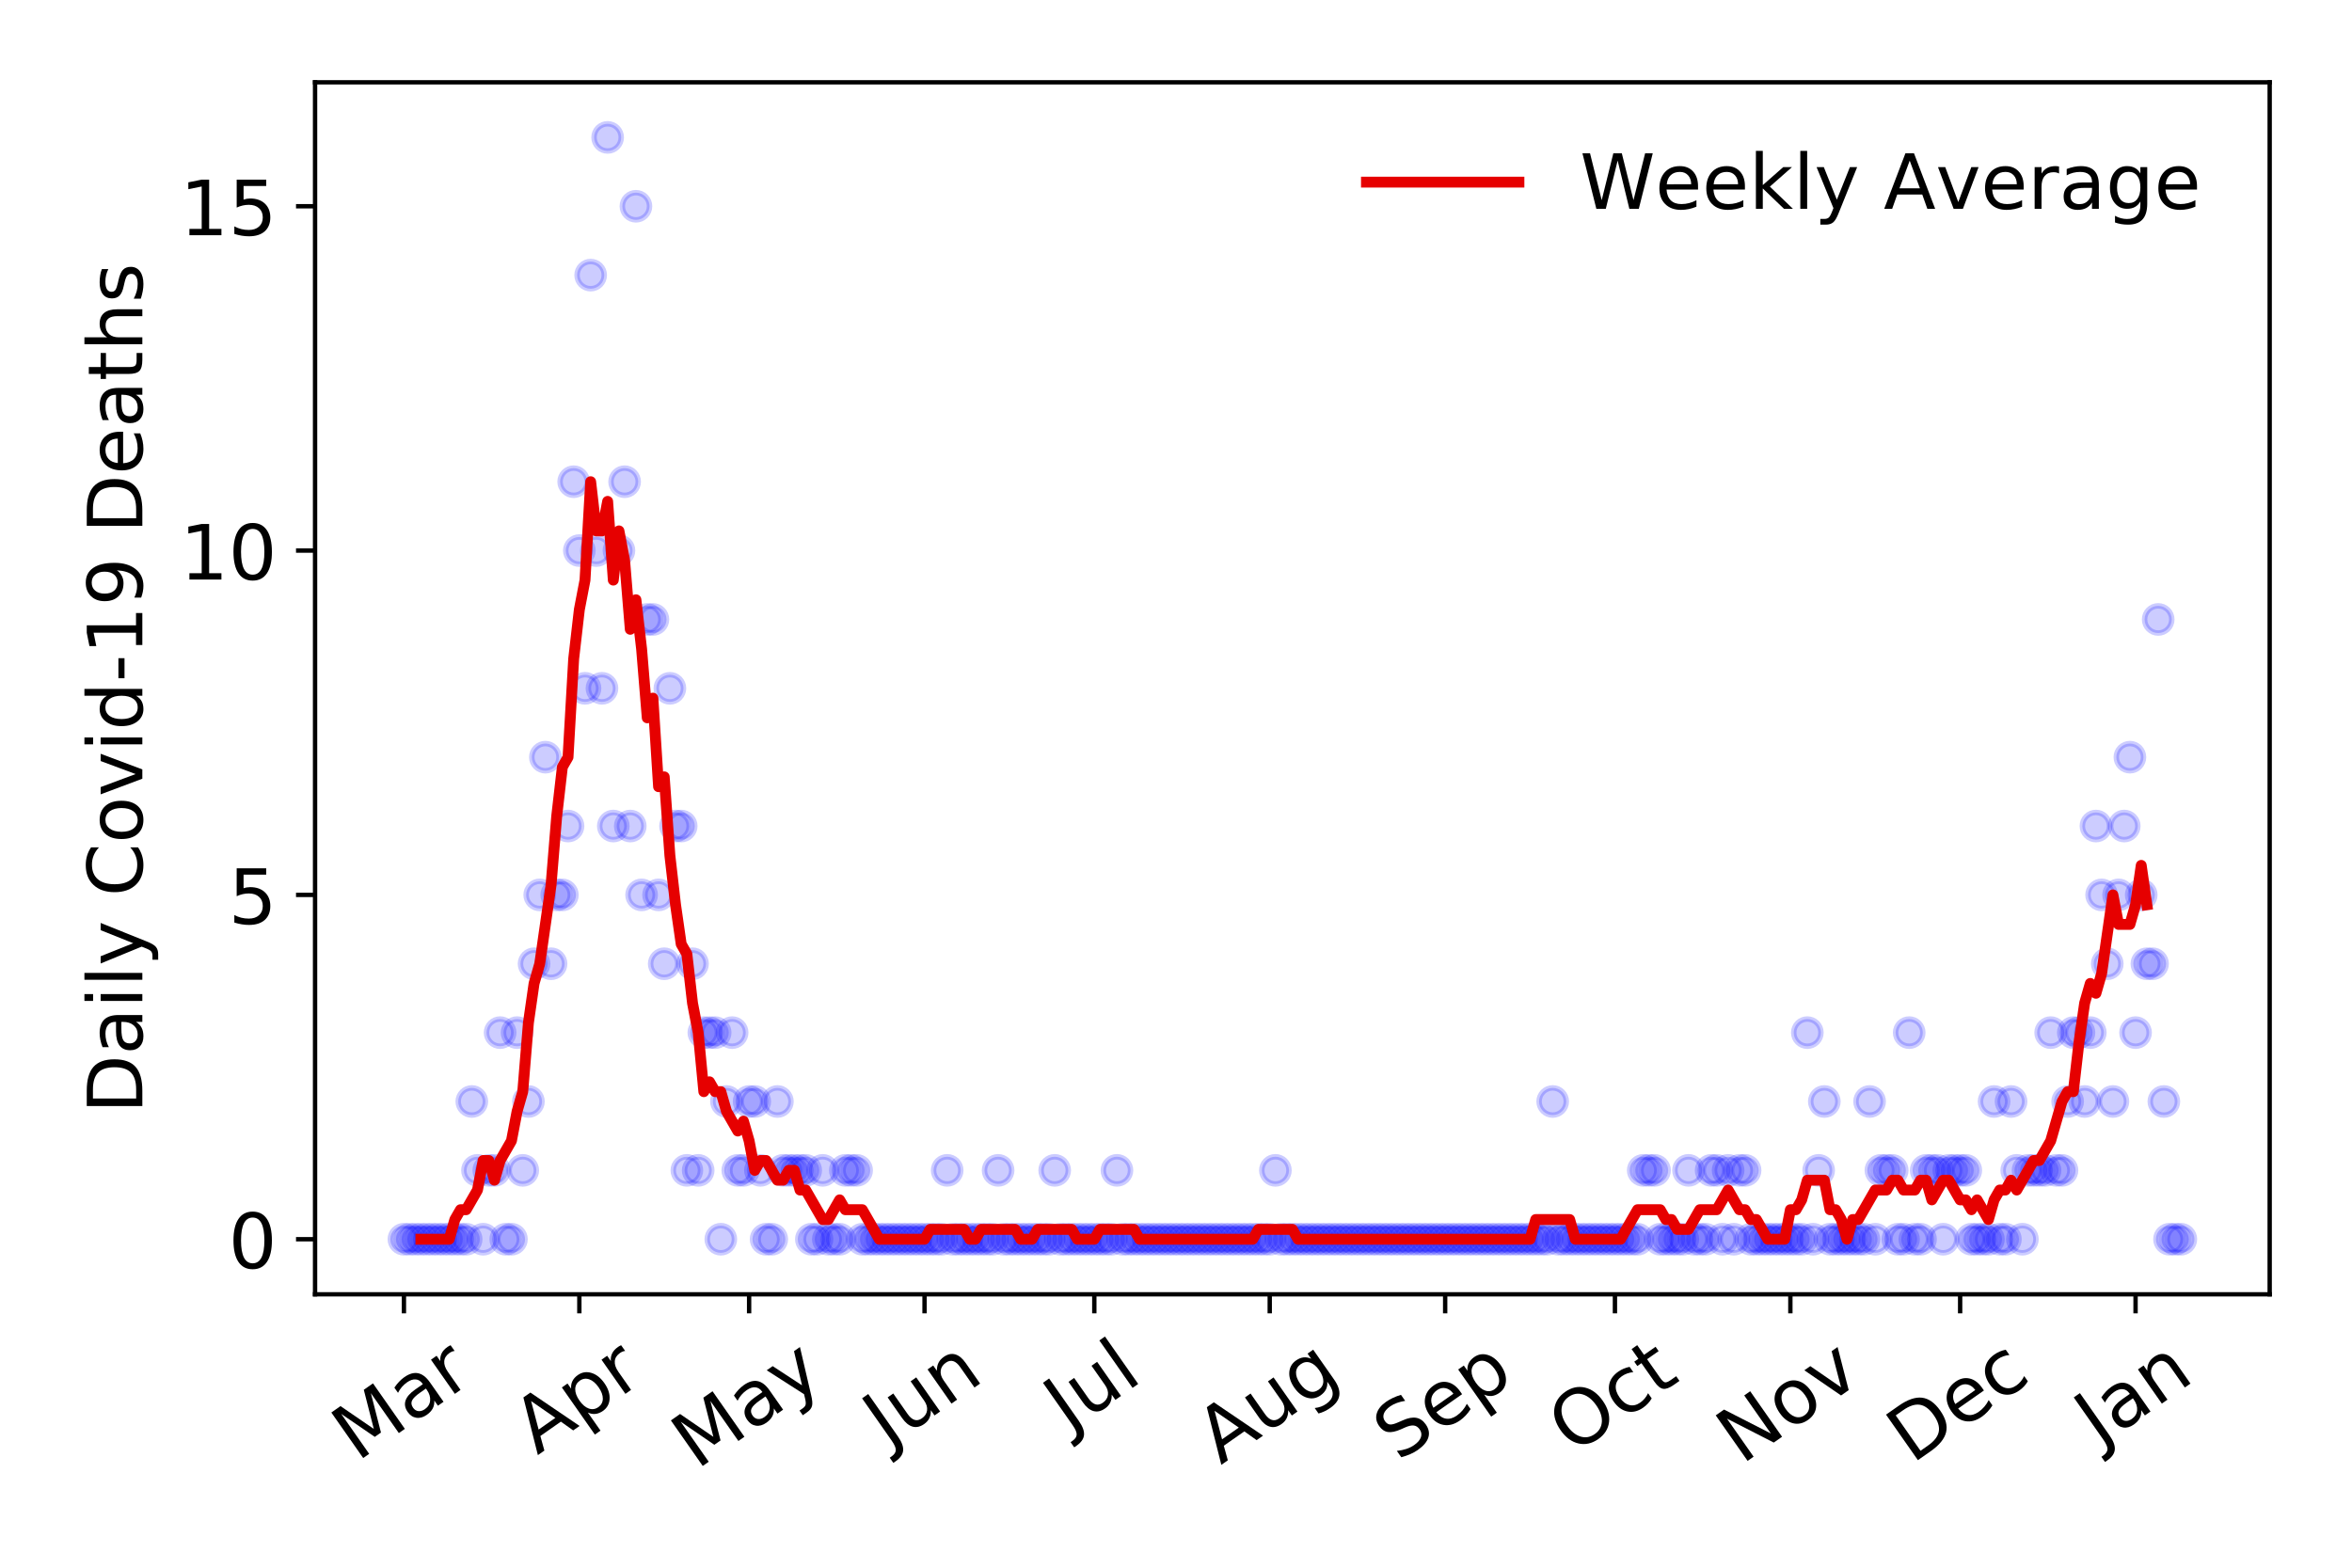 <?xml version="1.0" encoding="utf-8" standalone="no"?>
<!DOCTYPE svg PUBLIC "-//W3C//DTD SVG 1.1//EN"
  "http://www.w3.org/Graphics/SVG/1.1/DTD/svg11.dtd">
<!-- Created with matplotlib (https://matplotlib.org/) -->
<svg height="288pt" version="1.1" viewBox="0 0 432 288" width="432pt" xmlns="http://www.w3.org/2000/svg" xmlns:xlink="http://www.w3.org/1999/xlink">
 <defs>
  <style type="text/css">
*{stroke-linecap:butt;stroke-linejoin:round;}
  </style>
 </defs>
 <g id="figure_1">
  <g id="patch_1">
   <path d="M 0 288 
L 432 288 
L 432 0 
L 0 0 
z
" style="fill:#ffffff;"/>
  </g>
  <g id="axes_1">
   <g id="patch_2">
    <path d="M 57.87 237.778 
L 416.88 237.778 
L 416.88 15.12 
L 57.87 15.12 
z
" style="fill:#ffffff;"/>
   </g>
   <g id="matplotlib.axis_1">
    <g id="xtick_1">
     <g id="line2d_1">
      <defs>
       <path d="M 0 0 
L 0 3.5 
" id="me9f2fcc6be" style="stroke:#000000;stroke-width:0.8;"/>
      </defs>
      <g>
       <use style="stroke:#000000;stroke-width:0.8;" x="74.189" xlink:href="#me9f2fcc6be" y="237.778"/>
      </g>
     </g>
     <g id="text_1">
      <!-- Mar -->
      <defs>
       <path d="M 9.812 72.906 
L 24.516 72.906 
L 43.109 23.297 
L 61.812 72.906 
L 76.516 72.906 
L 76.516 0 
L 66.891 0 
L 66.891 64.016 
L 48.094 14.016 
L 38.188 14.016 
L 19.391 64.016 
L 19.391 0 
L 9.812 0 
z
" id="DejaVuSans-77"/>
       <path d="M 34.281 27.484 
Q 23.391 27.484 19.188 25 
Q 14.984 22.516 14.984 16.5 
Q 14.984 11.719 18.141 8.906 
Q 21.297 6.109 26.703 6.109 
Q 34.188 6.109 38.703 11.406 
Q 43.219 16.703 43.219 25.484 
L 43.219 27.484 
z
M 52.203 31.203 
L 52.203 0 
L 43.219 0 
L 43.219 8.297 
Q 40.141 3.328 35.547 0.953 
Q 30.953 -1.422 24.312 -1.422 
Q 15.922 -1.422 10.953 3.297 
Q 6 8.016 6 15.922 
Q 6 25.141 12.172 29.828 
Q 18.359 34.516 30.609 34.516 
L 43.219 34.516 
L 43.219 35.406 
Q 43.219 41.609 39.141 45 
Q 35.062 48.391 27.688 48.391 
Q 23 48.391 18.547 47.266 
Q 14.109 46.141 10.016 43.891 
L 10.016 52.203 
Q 14.938 54.109 19.578 55.047 
Q 24.219 56 28.609 56 
Q 40.484 56 46.344 49.844 
Q 52.203 43.703 52.203 31.203 
z
" id="DejaVuSans-97"/>
       <path d="M 41.109 46.297 
Q 39.594 47.172 37.812 47.578 
Q 36.031 48 33.891 48 
Q 26.266 48 22.188 43.047 
Q 18.109 38.094 18.109 28.812 
L 18.109 0 
L 9.078 0 
L 9.078 54.688 
L 18.109 54.688 
L 18.109 46.188 
Q 20.953 51.172 25.484 53.578 
Q 30.031 56 36.531 56 
Q 37.453 56 38.578 55.875 
Q 39.703 55.766 41.062 55.516 
z
" id="DejaVuSans-114"/>
      </defs>
      <g transform="translate(65.586 268.643)rotate(-35)scale(0.14 -0.14)">
       <use xlink:href="#DejaVuSans-77"/>
       <use x="86.279" xlink:href="#DejaVuSans-97"/>
       <use x="147.559" xlink:href="#DejaVuSans-114"/>
      </g>
     </g>
    </g>
    <g id="xtick_2">
     <g id="line2d_2">
      <g>
       <use style="stroke:#000000;stroke-width:0.8;" x="106.41" xlink:href="#me9f2fcc6be" y="237.778"/>
      </g>
     </g>
     <g id="text_2">
      <!-- Apr -->
      <defs>
       <path d="M 34.188 63.188 
L 20.797 26.906 
L 47.609 26.906 
z
M 28.609 72.906 
L 39.797 72.906 
L 67.578 0 
L 57.328 0 
L 50.688 18.703 
L 17.828 18.703 
L 11.188 0 
L 0.781 0 
z
" id="DejaVuSans-65"/>
       <path d="M 18.109 8.203 
L 18.109 -20.797 
L 9.078 -20.797 
L 9.078 54.688 
L 18.109 54.688 
L 18.109 46.391 
Q 20.953 51.266 25.266 53.625 
Q 29.594 56 35.594 56 
Q 45.562 56 51.781 48.094 
Q 58.016 40.188 58.016 27.297 
Q 58.016 14.406 51.781 6.484 
Q 45.562 -1.422 35.594 -1.422 
Q 29.594 -1.422 25.266 0.953 
Q 20.953 3.328 18.109 8.203 
z
M 48.688 27.297 
Q 48.688 37.203 44.609 42.844 
Q 40.531 48.484 33.406 48.484 
Q 26.266 48.484 22.188 42.844 
Q 18.109 37.203 18.109 27.297 
Q 18.109 17.391 22.188 11.75 
Q 26.266 6.109 33.406 6.109 
Q 40.531 6.109 44.609 11.75 
Q 48.688 17.391 48.688 27.297 
z
" id="DejaVuSans-112"/>
      </defs>
      <g transform="translate(98.706 267.384)rotate(-35)scale(0.14 -0.14)">
       <use xlink:href="#DejaVuSans-65"/>
       <use x="68.408" xlink:href="#DejaVuSans-112"/>
       <use x="131.885" xlink:href="#DejaVuSans-114"/>
      </g>
     </g>
    </g>
    <g id="xtick_3">
     <g id="line2d_3">
      <g>
       <use style="stroke:#000000;stroke-width:0.8;" x="137.592" xlink:href="#me9f2fcc6be" y="237.778"/>
      </g>
     </g>
     <g id="text_3">
      <!-- May -->
      <defs>
       <path d="M 32.172 -5.078 
Q 28.375 -14.844 24.75 -17.812 
Q 21.141 -20.797 15.094 -20.797 
L 7.906 -20.797 
L 7.906 -13.281 
L 13.188 -13.281 
Q 16.891 -13.281 18.938 -11.516 
Q 21 -9.766 23.484 -3.219 
L 25.094 0.875 
L 2.984 54.688 
L 12.5 54.688 
L 29.594 11.922 
L 46.688 54.688 
L 56.203 54.688 
z
" id="DejaVuSans-121"/>
      </defs>
      <g transform="translate(127.953 270.094)rotate(-35)scale(0.14 -0.14)">
       <use xlink:href="#DejaVuSans-77"/>
       <use x="86.279" xlink:href="#DejaVuSans-97"/>
       <use x="147.559" xlink:href="#DejaVuSans-121"/>
      </g>
     </g>
    </g>
    <g id="xtick_4">
     <g id="line2d_4">
      <g>
       <use style="stroke:#000000;stroke-width:0.8;" x="169.814" xlink:href="#me9f2fcc6be" y="237.778"/>
      </g>
     </g>
     <g id="text_4">
      <!-- Jun -->
      <defs>
       <path d="M 9.812 72.906 
L 19.672 72.906 
L 19.672 5.078 
Q 19.672 -8.109 14.672 -14.062 
Q 9.672 -20.016 -1.422 -20.016 
L -5.172 -20.016 
L -5.172 -11.719 
L -2.094 -11.719 
Q 4.438 -11.719 7.125 -8.047 
Q 9.812 -4.391 9.812 5.078 
z
" id="DejaVuSans-74"/>
       <path d="M 8.5 21.578 
L 8.5 54.688 
L 17.484 54.688 
L 17.484 21.922 
Q 17.484 14.156 20.5 10.266 
Q 23.531 6.391 29.594 6.391 
Q 36.859 6.391 41.078 11.031 
Q 45.312 15.672 45.312 23.688 
L 45.312 54.688 
L 54.297 54.688 
L 54.297 0 
L 45.312 0 
L 45.312 8.406 
Q 42.047 3.422 37.719 1 
Q 33.406 -1.422 27.688 -1.422 
Q 18.266 -1.422 13.375 4.438 
Q 8.5 10.297 8.5 21.578 
z
M 31.109 56 
z
" id="DejaVuSans-117"/>
       <path d="M 54.891 33.016 
L 54.891 0 
L 45.906 0 
L 45.906 32.719 
Q 45.906 40.484 42.875 44.328 
Q 39.844 48.188 33.797 48.188 
Q 26.516 48.188 22.312 43.547 
Q 18.109 38.922 18.109 30.906 
L 18.109 0 
L 9.078 0 
L 9.078 54.688 
L 18.109 54.688 
L 18.109 46.188 
Q 21.344 51.125 25.703 53.562 
Q 30.078 56 35.797 56 
Q 45.219 56 50.047 50.172 
Q 54.891 44.344 54.891 33.016 
z
" id="DejaVuSans-110"/>
      </defs>
      <g transform="translate(163.07 266.039)rotate(-35)scale(0.14 -0.14)">
       <use xlink:href="#DejaVuSans-74"/>
       <use x="29.492" xlink:href="#DejaVuSans-117"/>
       <use x="92.871" xlink:href="#DejaVuSans-110"/>
      </g>
     </g>
    </g>
    <g id="xtick_5">
     <g id="line2d_5">
      <g>
       <use style="stroke:#000000;stroke-width:0.8;" x="200.996" xlink:href="#me9f2fcc6be" y="237.778"/>
      </g>
     </g>
     <g id="text_5">
      <!-- Jul -->
      <defs>
       <path d="M 9.422 75.984 
L 18.406 75.984 
L 18.406 0 
L 9.422 0 
z
" id="DejaVuSans-108"/>
      </defs>
      <g transform="translate(196.293 263.181)rotate(-35)scale(0.14 -0.14)">
       <use xlink:href="#DejaVuSans-74"/>
       <use x="29.492" xlink:href="#DejaVuSans-117"/>
       <use x="92.871" xlink:href="#DejaVuSans-108"/>
      </g>
     </g>
    </g>
    <g id="xtick_6">
     <g id="line2d_6">
      <g>
       <use style="stroke:#000000;stroke-width:0.8;" x="233.217" xlink:href="#me9f2fcc6be" y="237.778"/>
      </g>
     </g>
     <g id="text_6">
      <!-- Aug -->
      <defs>
       <path d="M 45.406 27.984 
Q 45.406 37.75 41.375 43.109 
Q 37.359 48.484 30.078 48.484 
Q 22.859 48.484 18.828 43.109 
Q 14.797 37.75 14.797 27.984 
Q 14.797 18.266 18.828 12.891 
Q 22.859 7.516 30.078 7.516 
Q 37.359 7.516 41.375 12.891 
Q 45.406 18.266 45.406 27.984 
z
M 54.391 6.781 
Q 54.391 -7.172 48.188 -13.984 
Q 42 -20.797 29.203 -20.797 
Q 24.469 -20.797 20.266 -20.094 
Q 16.062 -19.391 12.109 -17.922 
L 12.109 -9.188 
Q 16.062 -11.328 19.922 -12.344 
Q 23.781 -13.375 27.781 -13.375 
Q 36.625 -13.375 41.016 -8.766 
Q 45.406 -4.156 45.406 5.172 
L 45.406 9.625 
Q 42.625 4.781 38.281 2.391 
Q 33.938 0 27.875 0 
Q 17.828 0 11.672 7.656 
Q 5.516 15.328 5.516 27.984 
Q 5.516 40.672 11.672 48.328 
Q 17.828 56 27.875 56 
Q 33.938 56 38.281 53.609 
Q 42.625 51.219 45.406 46.391 
L 45.406 54.688 
L 54.391 54.688 
z
" id="DejaVuSans-103"/>
      </defs>
      <g transform="translate(224.237 269.172)rotate(-35)scale(0.14 -0.14)">
       <use xlink:href="#DejaVuSans-65"/>
       <use x="68.408" xlink:href="#DejaVuSans-117"/>
       <use x="131.787" xlink:href="#DejaVuSans-103"/>
      </g>
     </g>
    </g>
    <g id="xtick_7">
     <g id="line2d_7">
      <g>
       <use style="stroke:#000000;stroke-width:0.8;" x="265.439" xlink:href="#me9f2fcc6be" y="237.778"/>
      </g>
     </g>
     <g id="text_7">
      <!-- Sep -->
      <defs>
       <path d="M 53.516 70.516 
L 53.516 60.891 
Q 47.906 63.578 42.922 64.891 
Q 37.938 66.219 33.297 66.219 
Q 25.25 66.219 20.875 63.094 
Q 16.5 59.969 16.5 54.203 
Q 16.5 49.359 19.406 46.891 
Q 22.312 44.438 30.422 42.922 
L 36.375 41.703 
Q 47.406 39.594 52.656 34.297 
Q 57.906 29 57.906 20.125 
Q 57.906 9.516 50.797 4.047 
Q 43.703 -1.422 29.984 -1.422 
Q 24.812 -1.422 18.969 -0.25 
Q 13.141 0.922 6.891 3.219 
L 6.891 13.375 
Q 12.891 10.016 18.656 8.297 
Q 24.422 6.594 29.984 6.594 
Q 38.422 6.594 43.016 9.906 
Q 47.609 13.234 47.609 19.391 
Q 47.609 24.75 44.312 27.781 
Q 41.016 30.812 33.5 32.328 
L 27.484 33.5 
Q 16.453 35.688 11.516 40.375 
Q 6.594 45.062 6.594 53.422 
Q 6.594 63.094 13.406 68.656 
Q 20.219 74.219 32.172 74.219 
Q 37.312 74.219 42.625 73.281 
Q 47.953 72.359 53.516 70.516 
z
" id="DejaVuSans-83"/>
       <path d="M 56.203 29.594 
L 56.203 25.203 
L 14.891 25.203 
Q 15.484 15.922 20.484 11.062 
Q 25.484 6.203 34.422 6.203 
Q 39.594 6.203 44.453 7.469 
Q 49.312 8.734 54.109 11.281 
L 54.109 2.781 
Q 49.266 0.734 44.188 -0.344 
Q 39.109 -1.422 33.891 -1.422 
Q 20.797 -1.422 13.156 6.188 
Q 5.516 13.812 5.516 26.812 
Q 5.516 40.234 12.766 48.109 
Q 20.016 56 32.328 56 
Q 43.359 56 49.781 48.891 
Q 56.203 41.797 56.203 29.594 
z
M 47.219 32.234 
Q 47.125 39.594 43.094 43.984 
Q 39.062 48.391 32.422 48.391 
Q 24.906 48.391 20.391 44.141 
Q 15.875 39.891 15.188 32.172 
z
" id="DejaVuSans-101"/>
      </defs>
      <g transform="translate(256.846 268.629)rotate(-35)scale(0.14 -0.14)">
       <use xlink:href="#DejaVuSans-83"/>
       <use x="63.477" xlink:href="#DejaVuSans-101"/>
       <use x="125" xlink:href="#DejaVuSans-112"/>
      </g>
     </g>
    </g>
    <g id="xtick_8">
     <g id="line2d_8">
      <g>
       <use style="stroke:#000000;stroke-width:0.8;" x="296.621" xlink:href="#me9f2fcc6be" y="237.778"/>
      </g>
     </g>
     <g id="text_8">
      <!-- Oct -->
      <defs>
       <path d="M 39.406 66.219 
Q 28.656 66.219 22.328 58.203 
Q 16.016 50.203 16.016 36.375 
Q 16.016 22.609 22.328 14.594 
Q 28.656 6.594 39.406 6.594 
Q 50.141 6.594 56.422 14.594 
Q 62.703 22.609 62.703 36.375 
Q 62.703 50.203 56.422 58.203 
Q 50.141 66.219 39.406 66.219 
z
M 39.406 74.219 
Q 54.734 74.219 63.906 63.938 
Q 73.094 53.656 73.094 36.375 
Q 73.094 19.141 63.906 8.859 
Q 54.734 -1.422 39.406 -1.422 
Q 24.031 -1.422 14.812 8.828 
Q 5.609 19.094 5.609 36.375 
Q 5.609 53.656 14.812 63.938 
Q 24.031 74.219 39.406 74.219 
z
" id="DejaVuSans-79"/>
       <path d="M 48.781 52.594 
L 48.781 44.188 
Q 44.969 46.297 41.141 47.344 
Q 37.312 48.391 33.406 48.391 
Q 24.656 48.391 19.812 42.844 
Q 14.984 37.312 14.984 27.297 
Q 14.984 17.281 19.812 11.734 
Q 24.656 6.203 33.406 6.203 
Q 37.312 6.203 41.141 7.25 
Q 44.969 8.297 48.781 10.406 
L 48.781 2.094 
Q 45.016 0.344 40.984 -0.531 
Q 36.969 -1.422 32.422 -1.422 
Q 20.062 -1.422 12.781 6.344 
Q 5.516 14.109 5.516 27.297 
Q 5.516 40.672 12.859 48.328 
Q 20.219 56 33.016 56 
Q 37.156 56 41.109 55.141 
Q 45.062 54.297 48.781 52.594 
z
" id="DejaVuSans-99"/>
       <path d="M 18.312 70.219 
L 18.312 54.688 
L 36.812 54.688 
L 36.812 47.703 
L 18.312 47.703 
L 18.312 18.016 
Q 18.312 11.328 20.141 9.422 
Q 21.969 7.516 27.594 7.516 
L 36.812 7.516 
L 36.812 0 
L 27.594 0 
Q 17.188 0 13.234 3.875 
Q 9.281 7.766 9.281 18.016 
L 9.281 47.703 
L 2.688 47.703 
L 2.688 54.688 
L 9.281 54.688 
L 9.281 70.219 
z
" id="DejaVuSans-116"/>
      </defs>
      <g transform="translate(288.922 267.377)rotate(-35)scale(0.14 -0.14)">
       <use xlink:href="#DejaVuSans-79"/>
       <use x="78.711" xlink:href="#DejaVuSans-99"/>
       <use x="133.691" xlink:href="#DejaVuSans-116"/>
      </g>
     </g>
    </g>
    <g id="xtick_9">
     <g id="line2d_9">
      <g>
       <use style="stroke:#000000;stroke-width:0.8;" x="328.843" xlink:href="#me9f2fcc6be" y="237.778"/>
      </g>
     </g>
     <g id="text_9">
      <!-- Nov -->
      <defs>
       <path d="M 9.812 72.906 
L 23.094 72.906 
L 55.422 11.922 
L 55.422 72.906 
L 64.984 72.906 
L 64.984 0 
L 51.703 0 
L 19.391 60.984 
L 19.391 0 
L 9.812 0 
z
" id="DejaVuSans-78"/>
       <path d="M 30.609 48.391 
Q 23.391 48.391 19.188 42.75 
Q 14.984 37.109 14.984 27.297 
Q 14.984 17.484 19.156 11.844 
Q 23.344 6.203 30.609 6.203 
Q 37.797 6.203 41.984 11.859 
Q 46.188 17.531 46.188 27.297 
Q 46.188 37.016 41.984 42.703 
Q 37.797 48.391 30.609 48.391 
z
M 30.609 56 
Q 42.328 56 49.016 48.375 
Q 55.719 40.766 55.719 27.297 
Q 55.719 13.875 49.016 6.219 
Q 42.328 -1.422 30.609 -1.422 
Q 18.844 -1.422 12.172 6.219 
Q 5.516 13.875 5.516 27.297 
Q 5.516 40.766 12.172 48.375 
Q 18.844 56 30.609 56 
z
" id="DejaVuSans-111"/>
       <path d="M 2.984 54.688 
L 12.5 54.688 
L 29.594 8.797 
L 46.688 54.688 
L 56.203 54.688 
L 35.688 0 
L 23.484 0 
z
" id="DejaVuSans-118"/>
      </defs>
      <g transform="translate(319.866 269.166)rotate(-35)scale(0.14 -0.14)">
       <use xlink:href="#DejaVuSans-78"/>
       <use x="74.805" xlink:href="#DejaVuSans-111"/>
       <use x="135.986" xlink:href="#DejaVuSans-118"/>
      </g>
     </g>
    </g>
    <g id="xtick_10">
     <g id="line2d_10">
      <g>
       <use style="stroke:#000000;stroke-width:0.8;" x="360.025" xlink:href="#me9f2fcc6be" y="237.778"/>
      </g>
     </g>
     <g id="text_10">
      <!-- Dec -->
      <defs>
       <path d="M 19.672 64.797 
L 19.672 8.109 
L 31.594 8.109 
Q 46.688 8.109 53.688 14.938 
Q 60.688 21.781 60.688 36.531 
Q 60.688 51.172 53.688 57.984 
Q 46.688 64.797 31.594 64.797 
z
M 9.812 72.906 
L 30.078 72.906 
Q 51.266 72.906 61.172 64.094 
Q 71.094 55.281 71.094 36.531 
Q 71.094 17.672 61.125 8.828 
Q 51.172 0 30.078 0 
L 9.812 0 
z
" id="DejaVuSans-68"/>
      </defs>
      <g transform="translate(351.144 269.032)rotate(-35)scale(0.14 -0.14)">
       <use xlink:href="#DejaVuSans-68"/>
       <use x="77.002" xlink:href="#DejaVuSans-101"/>
       <use x="138.525" xlink:href="#DejaVuSans-99"/>
      </g>
     </g>
    </g>
    <g id="xtick_11">
     <g id="line2d_11">
      <g>
       <use style="stroke:#000000;stroke-width:0.8;" x="392.246" xlink:href="#me9f2fcc6be" y="237.778"/>
      </g>
     </g>
     <g id="text_11">
      <!-- Jan -->
      <g transform="translate(385.623 265.871)rotate(-35)scale(0.14 -0.14)">
       <use xlink:href="#DejaVuSans-74"/>
       <use x="29.492" xlink:href="#DejaVuSans-97"/>
       <use x="90.771" xlink:href="#DejaVuSans-110"/>
      </g>
     </g>
    </g>
   </g>
   <g id="matplotlib.axis_2">
    <g id="ytick_1">
     <g id="line2d_12">
      <defs>
       <path d="M 0 0 
L -3.5 0 
" id="m58fade1016" style="stroke:#000000;stroke-width:0.8;"/>
      </defs>
      <g>
       <use style="stroke:#000000;stroke-width:0.8;" x="57.87" xlink:href="#m58fade1016" y="227.657"/>
      </g>
     </g>
     <g id="text_12">
      <!-- 0 -->
      <defs>
       <path d="M 31.781 66.406 
Q 24.172 66.406 20.328 58.906 
Q 16.5 51.422 16.5 36.375 
Q 16.5 21.391 20.328 13.891 
Q 24.172 6.391 31.781 6.391 
Q 39.453 6.391 43.281 13.891 
Q 47.125 21.391 47.125 36.375 
Q 47.125 51.422 43.281 58.906 
Q 39.453 66.406 31.781 66.406 
z
M 31.781 74.219 
Q 44.047 74.219 50.516 64.516 
Q 56.984 54.828 56.984 36.375 
Q 56.984 17.969 50.516 8.266 
Q 44.047 -1.422 31.781 -1.422 
Q 19.531 -1.422 13.062 8.266 
Q 6.594 17.969 6.594 36.375 
Q 6.594 54.828 13.062 64.516 
Q 19.531 74.219 31.781 74.219 
z
" id="DejaVuSans-48"/>
      </defs>
      <g transform="translate(41.962 232.976)scale(0.14 -0.14)">
       <use xlink:href="#DejaVuSans-48"/>
      </g>
     </g>
    </g>
    <g id="ytick_2">
     <g id="line2d_13">
      <g>
       <use style="stroke:#000000;stroke-width:0.8;" x="57.87" xlink:href="#m58fade1016" y="164.402"/>
      </g>
     </g>
     <g id="text_13">
      <!-- 5 -->
      <defs>
       <path d="M 10.797 72.906 
L 49.516 72.906 
L 49.516 64.594 
L 19.828 64.594 
L 19.828 46.734 
Q 21.969 47.469 24.109 47.828 
Q 26.266 48.188 28.422 48.188 
Q 40.625 48.188 47.75 41.5 
Q 54.891 34.812 54.891 23.391 
Q 54.891 11.625 47.562 5.094 
Q 40.234 -1.422 26.906 -1.422 
Q 22.312 -1.422 17.547 -0.641 
Q 12.797 0.141 7.719 1.703 
L 7.719 11.625 
Q 12.109 9.234 16.797 8.062 
Q 21.484 6.891 26.703 6.891 
Q 35.156 6.891 40.078 11.328 
Q 45.016 15.766 45.016 23.391 
Q 45.016 31 40.078 35.438 
Q 35.156 39.891 26.703 39.891 
Q 22.75 39.891 18.812 39.016 
Q 14.891 38.141 10.797 36.281 
z
" id="DejaVuSans-53"/>
      </defs>
      <g transform="translate(41.962 169.721)scale(0.14 -0.14)">
       <use xlink:href="#DejaVuSans-53"/>
      </g>
     </g>
    </g>
    <g id="ytick_3">
     <g id="line2d_14">
      <g>
       <use style="stroke:#000000;stroke-width:0.8;" x="57.87" xlink:href="#m58fade1016" y="101.147"/>
      </g>
     </g>
     <g id="text_14">
      <!-- 10 -->
      <defs>
       <path d="M 12.406 8.297 
L 28.516 8.297 
L 28.516 63.922 
L 10.984 60.406 
L 10.984 69.391 
L 28.422 72.906 
L 38.281 72.906 
L 38.281 8.297 
L 54.391 8.297 
L 54.391 0 
L 12.406 0 
z
" id="DejaVuSans-49"/>
      </defs>
      <g transform="translate(33.055 106.466)scale(0.14 -0.14)">
       <use xlink:href="#DejaVuSans-49"/>
       <use x="63.623" xlink:href="#DejaVuSans-48"/>
      </g>
     </g>
    </g>
    <g id="ytick_4">
     <g id="line2d_15">
      <g>
       <use style="stroke:#000000;stroke-width:0.8;" x="57.87" xlink:href="#m58fade1016" y="37.892"/>
      </g>
     </g>
     <g id="text_15">
      <!-- 15 -->
      <g transform="translate(33.055 43.211)scale(0.14 -0.14)">
       <use xlink:href="#DejaVuSans-49"/>
       <use x="63.623" xlink:href="#DejaVuSans-53"/>
      </g>
     </g>
    </g>
    <g id="text_16">
     <!-- Daily Covid-19 Deaths -->
     <defs>
      <path d="M 9.422 54.688 
L 18.406 54.688 
L 18.406 0 
L 9.422 0 
z
M 9.422 75.984 
L 18.406 75.984 
L 18.406 64.594 
L 9.422 64.594 
z
" id="DejaVuSans-105"/>
      <path id="DejaVuSans-32"/>
      <path d="M 64.406 67.281 
L 64.406 56.891 
Q 59.422 61.531 53.781 63.812 
Q 48.141 66.109 41.797 66.109 
Q 29.297 66.109 22.656 58.469 
Q 16.016 50.828 16.016 36.375 
Q 16.016 21.969 22.656 14.328 
Q 29.297 6.688 41.797 6.688 
Q 48.141 6.688 53.781 8.984 
Q 59.422 11.281 64.406 15.922 
L 64.406 5.609 
Q 59.234 2.094 53.438 0.328 
Q 47.656 -1.422 41.219 -1.422 
Q 24.656 -1.422 15.125 8.703 
Q 5.609 18.844 5.609 36.375 
Q 5.609 53.953 15.125 64.078 
Q 24.656 74.219 41.219 74.219 
Q 47.75 74.219 53.531 72.484 
Q 59.328 70.75 64.406 67.281 
z
" id="DejaVuSans-67"/>
      <path d="M 45.406 46.391 
L 45.406 75.984 
L 54.391 75.984 
L 54.391 0 
L 45.406 0 
L 45.406 8.203 
Q 42.578 3.328 38.25 0.953 
Q 33.938 -1.422 27.875 -1.422 
Q 17.969 -1.422 11.734 6.484 
Q 5.516 14.406 5.516 27.297 
Q 5.516 40.188 11.734 48.094 
Q 17.969 56 27.875 56 
Q 33.938 56 38.25 53.625 
Q 42.578 51.266 45.406 46.391 
z
M 14.797 27.297 
Q 14.797 17.391 18.875 11.75 
Q 22.953 6.109 30.078 6.109 
Q 37.203 6.109 41.297 11.75 
Q 45.406 17.391 45.406 27.297 
Q 45.406 37.203 41.297 42.844 
Q 37.203 48.484 30.078 48.484 
Q 22.953 48.484 18.875 42.844 
Q 14.797 37.203 14.797 27.297 
z
" id="DejaVuSans-100"/>
      <path d="M 4.891 31.391 
L 31.203 31.391 
L 31.203 23.391 
L 4.891 23.391 
z
" id="DejaVuSans-45"/>
      <path d="M 10.984 1.516 
L 10.984 10.5 
Q 14.703 8.734 18.5 7.812 
Q 22.312 6.891 25.984 6.891 
Q 35.75 6.891 40.891 13.453 
Q 46.047 20.016 46.781 33.406 
Q 43.953 29.203 39.594 26.953 
Q 35.25 24.703 29.984 24.703 
Q 19.047 24.703 12.672 31.312 
Q 6.297 37.938 6.297 49.422 
Q 6.297 60.641 12.938 67.422 
Q 19.578 74.219 30.609 74.219 
Q 43.266 74.219 49.922 64.516 
Q 56.594 54.828 56.594 36.375 
Q 56.594 19.141 48.406 8.859 
Q 40.234 -1.422 26.422 -1.422 
Q 22.703 -1.422 18.891 -0.688 
Q 15.094 0.047 10.984 1.516 
z
M 30.609 32.422 
Q 37.25 32.422 41.125 36.953 
Q 45.016 41.5 45.016 49.422 
Q 45.016 57.281 41.125 61.844 
Q 37.25 66.406 30.609 66.406 
Q 23.969 66.406 20.094 61.844 
Q 16.219 57.281 16.219 49.422 
Q 16.219 41.5 20.094 36.953 
Q 23.969 32.422 30.609 32.422 
z
" id="DejaVuSans-57"/>
      <path d="M 54.891 33.016 
L 54.891 0 
L 45.906 0 
L 45.906 32.719 
Q 45.906 40.484 42.875 44.328 
Q 39.844 48.188 33.797 48.188 
Q 26.516 48.188 22.312 43.547 
Q 18.109 38.922 18.109 30.906 
L 18.109 0 
L 9.078 0 
L 9.078 75.984 
L 18.109 75.984 
L 18.109 46.188 
Q 21.344 51.125 25.703 53.562 
Q 30.078 56 35.797 56 
Q 45.219 56 50.047 50.172 
Q 54.891 44.344 54.891 33.016 
z
" id="DejaVuSans-104"/>
      <path d="M 44.281 53.078 
L 44.281 44.578 
Q 40.484 46.531 36.375 47.5 
Q 32.281 48.484 27.875 48.484 
Q 21.188 48.484 17.844 46.438 
Q 14.5 44.391 14.5 40.281 
Q 14.5 37.156 16.891 35.375 
Q 19.281 33.594 26.516 31.984 
L 29.594 31.297 
Q 39.156 29.25 43.188 25.516 
Q 47.219 21.781 47.219 15.094 
Q 47.219 7.469 41.188 3.016 
Q 35.156 -1.422 24.609 -1.422 
Q 20.219 -1.422 15.453 -0.562 
Q 10.688 0.297 5.422 2 
L 5.422 11.281 
Q 10.406 8.688 15.234 7.391 
Q 20.062 6.109 24.812 6.109 
Q 31.156 6.109 34.562 8.281 
Q 37.984 10.453 37.984 14.406 
Q 37.984 18.062 35.516 20.016 
Q 33.062 21.969 24.703 23.781 
L 21.578 24.516 
Q 13.234 26.266 9.516 29.906 
Q 5.812 33.547 5.812 39.891 
Q 5.812 47.609 11.281 51.797 
Q 16.75 56 26.812 56 
Q 31.781 56 36.172 55.266 
Q 40.578 54.547 44.281 53.078 
z
" id="DejaVuSans-115"/>
     </defs>
     <g transform="translate(26.143 204.56)rotate(-90)scale(0.14 -0.14)">
      <use xlink:href="#DejaVuSans-68"/>
      <use x="77.002" xlink:href="#DejaVuSans-97"/>
      <use x="138.281" xlink:href="#DejaVuSans-105"/>
      <use x="166.064" xlink:href="#DejaVuSans-108"/>
      <use x="193.848" xlink:href="#DejaVuSans-121"/>
      <use x="253.027" xlink:href="#DejaVuSans-32"/>
      <use x="284.814" xlink:href="#DejaVuSans-67"/>
      <use x="354.639" xlink:href="#DejaVuSans-111"/>
      <use x="415.82" xlink:href="#DejaVuSans-118"/>
      <use x="475" xlink:href="#DejaVuSans-105"/>
      <use x="502.783" xlink:href="#DejaVuSans-100"/>
      <use x="566.26" xlink:href="#DejaVuSans-45"/>
      <use x="602.344" xlink:href="#DejaVuSans-49"/>
      <use x="665.967" xlink:href="#DejaVuSans-57"/>
      <use x="729.59" xlink:href="#DejaVuSans-32"/>
      <use x="761.377" xlink:href="#DejaVuSans-68"/>
      <use x="838.379" xlink:href="#DejaVuSans-101"/>
      <use x="899.902" xlink:href="#DejaVuSans-97"/>
      <use x="961.182" xlink:href="#DejaVuSans-116"/>
      <use x="1000.391" xlink:href="#DejaVuSans-104"/>
      <use x="1063.77" xlink:href="#DejaVuSans-115"/>
     </g>
    </g>
   </g>
   <g id="line2d_16">
    <defs>
     <path d="M 0 2.5 
C 0.663 2.5 1.299 2.237 1.768 1.768 
C 2.237 1.299 2.5 0.663 2.5 0 
C 2.5 -0.663 2.237 -1.299 1.768 -1.768 
C 1.299 -2.237 0.663 -2.5 0 -2.5 
C -0.663 -2.5 -1.299 -2.237 -1.768 -1.768 
C -2.237 -1.299 -2.5 -0.663 -2.5 0 
C -2.5 0.663 -2.237 1.299 -1.768 1.768 
C -1.299 2.237 -0.663 2.5 0 2.5 
z
" id="mc0f869b79b" style="stroke:#0000ff;stroke-opacity:0.2;"/>
    </defs>
    <g clip-path="url(#p94c2ced1d2)">
     <use style="fill:#0000ff;fill-opacity:0.2;stroke:#0000ff;stroke-opacity:0.2;" x="74.189" xlink:href="#mc0f869b79b" y="227.657"/>
     <use style="fill:#0000ff;fill-opacity:0.2;stroke:#0000ff;stroke-opacity:0.2;" x="75.228" xlink:href="#mc0f869b79b" y="227.657"/>
     <use style="fill:#0000ff;fill-opacity:0.2;stroke:#0000ff;stroke-opacity:0.2;" x="76.267" xlink:href="#mc0f869b79b" y="227.657"/>
     <use style="fill:#0000ff;fill-opacity:0.2;stroke:#0000ff;stroke-opacity:0.2;" x="77.307" xlink:href="#mc0f869b79b" y="227.657"/>
     <use style="fill:#0000ff;fill-opacity:0.2;stroke:#0000ff;stroke-opacity:0.2;" x="78.346" xlink:href="#mc0f869b79b" y="227.657"/>
     <use style="fill:#0000ff;fill-opacity:0.2;stroke:#0000ff;stroke-opacity:0.2;" x="79.386" xlink:href="#mc0f869b79b" y="227.657"/>
     <use style="fill:#0000ff;fill-opacity:0.2;stroke:#0000ff;stroke-opacity:0.2;" x="80.425" xlink:href="#mc0f869b79b" y="227.657"/>
     <use style="fill:#0000ff;fill-opacity:0.2;stroke:#0000ff;stroke-opacity:0.2;" x="81.464" xlink:href="#mc0f869b79b" y="227.657"/>
     <use style="fill:#0000ff;fill-opacity:0.2;stroke:#0000ff;stroke-opacity:0.2;" x="82.504" xlink:href="#mc0f869b79b" y="227.657"/>
     <use style="fill:#0000ff;fill-opacity:0.2;stroke:#0000ff;stroke-opacity:0.2;" x="83.543" xlink:href="#mc0f869b79b" y="227.657"/>
     <use style="fill:#0000ff;fill-opacity:0.2;stroke:#0000ff;stroke-opacity:0.2;" x="84.583" xlink:href="#mc0f869b79b" y="227.657"/>
     <use style="fill:#0000ff;fill-opacity:0.2;stroke:#0000ff;stroke-opacity:0.2;" x="85.622" xlink:href="#mc0f869b79b" y="227.657"/>
     <use style="fill:#0000ff;fill-opacity:0.2;stroke:#0000ff;stroke-opacity:0.2;" x="86.661" xlink:href="#mc0f869b79b" y="202.355"/>
     <use style="fill:#0000ff;fill-opacity:0.2;stroke:#0000ff;stroke-opacity:0.2;" x="87.701" xlink:href="#mc0f869b79b" y="215.006"/>
     <use style="fill:#0000ff;fill-opacity:0.2;stroke:#0000ff;stroke-opacity:0.2;" x="88.74" xlink:href="#mc0f869b79b" y="227.657"/>
     <use style="fill:#0000ff;fill-opacity:0.2;stroke:#0000ff;stroke-opacity:0.2;" x="89.78" xlink:href="#mc0f869b79b" y="215.006"/>
     <use style="fill:#0000ff;fill-opacity:0.2;stroke:#0000ff;stroke-opacity:0.2;" x="90.819" xlink:href="#mc0f869b79b" y="215.006"/>
     <use style="fill:#0000ff;fill-opacity:0.2;stroke:#0000ff;stroke-opacity:0.2;" x="91.858" xlink:href="#mc0f869b79b" y="189.704"/>
     <use style="fill:#0000ff;fill-opacity:0.2;stroke:#0000ff;stroke-opacity:0.2;" x="92.898" xlink:href="#mc0f869b79b" y="227.657"/>
     <use style="fill:#0000ff;fill-opacity:0.2;stroke:#0000ff;stroke-opacity:0.2;" x="93.937" xlink:href="#mc0f869b79b" y="227.657"/>
     <use style="fill:#0000ff;fill-opacity:0.2;stroke:#0000ff;stroke-opacity:0.2;" x="94.977" xlink:href="#mc0f869b79b" y="189.704"/>
     <use style="fill:#0000ff;fill-opacity:0.2;stroke:#0000ff;stroke-opacity:0.2;" x="96.016" xlink:href="#mc0f869b79b" y="215.006"/>
     <use style="fill:#0000ff;fill-opacity:0.2;stroke:#0000ff;stroke-opacity:0.2;" x="97.056" xlink:href="#mc0f869b79b" y="202.355"/>
     <use style="fill:#0000ff;fill-opacity:0.2;stroke:#0000ff;stroke-opacity:0.2;" x="98.095" xlink:href="#mc0f869b79b" y="177.053"/>
     <use style="fill:#0000ff;fill-opacity:0.2;stroke:#0000ff;stroke-opacity:0.2;" x="99.134" xlink:href="#mc0f869b79b" y="164.402"/>
     <use style="fill:#0000ff;fill-opacity:0.2;stroke:#0000ff;stroke-opacity:0.2;" x="100.174" xlink:href="#mc0f869b79b" y="139.1"/>
     <use style="fill:#0000ff;fill-opacity:0.2;stroke:#0000ff;stroke-opacity:0.2;" x="101.213" xlink:href="#mc0f869b79b" y="177.053"/>
     <use style="fill:#0000ff;fill-opacity:0.2;stroke:#0000ff;stroke-opacity:0.2;" x="102.253" xlink:href="#mc0f869b79b" y="164.402"/>
     <use style="fill:#0000ff;fill-opacity:0.2;stroke:#0000ff;stroke-opacity:0.2;" x="103.292" xlink:href="#mc0f869b79b" y="164.402"/>
     <use style="fill:#0000ff;fill-opacity:0.2;stroke:#0000ff;stroke-opacity:0.2;" x="104.331" xlink:href="#mc0f869b79b" y="151.751"/>
     <use style="fill:#0000ff;fill-opacity:0.2;stroke:#0000ff;stroke-opacity:0.2;" x="105.371" xlink:href="#mc0f869b79b" y="88.496"/>
     <use style="fill:#0000ff;fill-opacity:0.2;stroke:#0000ff;stroke-opacity:0.2;" x="106.41" xlink:href="#mc0f869b79b" y="101.147"/>
     <use style="fill:#0000ff;fill-opacity:0.2;stroke:#0000ff;stroke-opacity:0.2;" x="107.45" xlink:href="#mc0f869b79b" y="126.449"/>
     <use style="fill:#0000ff;fill-opacity:0.2;stroke:#0000ff;stroke-opacity:0.2;" x="108.489" xlink:href="#mc0f869b79b" y="50.543"/>
     <use style="fill:#0000ff;fill-opacity:0.2;stroke:#0000ff;stroke-opacity:0.2;" x="109.528" xlink:href="#mc0f869b79b" y="101.147"/>
     <use style="fill:#0000ff;fill-opacity:0.2;stroke:#0000ff;stroke-opacity:0.2;" x="110.568" xlink:href="#mc0f869b79b" y="126.449"/>
     <use style="fill:#0000ff;fill-opacity:0.2;stroke:#0000ff;stroke-opacity:0.2;" x="111.607" xlink:href="#mc0f869b79b" y="25.241"/>
     <use style="fill:#0000ff;fill-opacity:0.2;stroke:#0000ff;stroke-opacity:0.2;" x="112.647" xlink:href="#mc0f869b79b" y="151.751"/>
     <use style="fill:#0000ff;fill-opacity:0.2;stroke:#0000ff;stroke-opacity:0.2;" x="113.686" xlink:href="#mc0f869b79b" y="101.147"/>
     <use style="fill:#0000ff;fill-opacity:0.2;stroke:#0000ff;stroke-opacity:0.2;" x="114.725" xlink:href="#mc0f869b79b" y="88.496"/>
     <use style="fill:#0000ff;fill-opacity:0.2;stroke:#0000ff;stroke-opacity:0.2;" x="115.765" xlink:href="#mc0f869b79b" y="151.751"/>
     <use style="fill:#0000ff;fill-opacity:0.2;stroke:#0000ff;stroke-opacity:0.2;" x="116.804" xlink:href="#mc0f869b79b" y="37.892"/>
     <use style="fill:#0000ff;fill-opacity:0.2;stroke:#0000ff;stroke-opacity:0.2;" x="117.844" xlink:href="#mc0f869b79b" y="164.402"/>
     <use style="fill:#0000ff;fill-opacity:0.2;stroke:#0000ff;stroke-opacity:0.2;" x="118.883" xlink:href="#mc0f869b79b" y="113.798"/>
     <use style="fill:#0000ff;fill-opacity:0.2;stroke:#0000ff;stroke-opacity:0.2;" x="119.922" xlink:href="#mc0f869b79b" y="113.798"/>
     <use style="fill:#0000ff;fill-opacity:0.2;stroke:#0000ff;stroke-opacity:0.2;" x="120.962" xlink:href="#mc0f869b79b" y="164.402"/>
     <use style="fill:#0000ff;fill-opacity:0.2;stroke:#0000ff;stroke-opacity:0.2;" x="122.001" xlink:href="#mc0f869b79b" y="177.053"/>
     <use style="fill:#0000ff;fill-opacity:0.2;stroke:#0000ff;stroke-opacity:0.2;" x="123.041" xlink:href="#mc0f869b79b" y="126.449"/>
     <use style="fill:#0000ff;fill-opacity:0.2;stroke:#0000ff;stroke-opacity:0.2;" x="124.08" xlink:href="#mc0f869b79b" y="151.751"/>
     <use style="fill:#0000ff;fill-opacity:0.2;stroke:#0000ff;stroke-opacity:0.2;" x="125.119" xlink:href="#mc0f869b79b" y="151.751"/>
     <use style="fill:#0000ff;fill-opacity:0.2;stroke:#0000ff;stroke-opacity:0.2;" x="126.159" xlink:href="#mc0f869b79b" y="215.006"/>
     <use style="fill:#0000ff;fill-opacity:0.2;stroke:#0000ff;stroke-opacity:0.2;" x="127.198" xlink:href="#mc0f869b79b" y="177.053"/>
     <use style="fill:#0000ff;fill-opacity:0.2;stroke:#0000ff;stroke-opacity:0.2;" x="128.238" xlink:href="#mc0f869b79b" y="215.006"/>
     <use style="fill:#0000ff;fill-opacity:0.2;stroke:#0000ff;stroke-opacity:0.2;" x="129.277" xlink:href="#mc0f869b79b" y="189.704"/>
     <use style="fill:#0000ff;fill-opacity:0.2;stroke:#0000ff;stroke-opacity:0.2;" x="130.316" xlink:href="#mc0f869b79b" y="189.704"/>
     <use style="fill:#0000ff;fill-opacity:0.2;stroke:#0000ff;stroke-opacity:0.2;" x="131.356" xlink:href="#mc0f869b79b" y="189.704"/>
     <use style="fill:#0000ff;fill-opacity:0.2;stroke:#0000ff;stroke-opacity:0.2;" x="132.395" xlink:href="#mc0f869b79b" y="227.657"/>
     <use style="fill:#0000ff;fill-opacity:0.2;stroke:#0000ff;stroke-opacity:0.2;" x="133.435" xlink:href="#mc0f869b79b" y="202.355"/>
     <use style="fill:#0000ff;fill-opacity:0.2;stroke:#0000ff;stroke-opacity:0.2;" x="134.474" xlink:href="#mc0f869b79b" y="189.704"/>
     <use style="fill:#0000ff;fill-opacity:0.2;stroke:#0000ff;stroke-opacity:0.2;" x="135.513" xlink:href="#mc0f869b79b" y="215.006"/>
     <use style="fill:#0000ff;fill-opacity:0.2;stroke:#0000ff;stroke-opacity:0.2;" x="136.553" xlink:href="#mc0f869b79b" y="215.006"/>
     <use style="fill:#0000ff;fill-opacity:0.2;stroke:#0000ff;stroke-opacity:0.2;" x="137.592" xlink:href="#mc0f869b79b" y="202.355"/>
     <use style="fill:#0000ff;fill-opacity:0.2;stroke:#0000ff;stroke-opacity:0.2;" x="138.632" xlink:href="#mc0f869b79b" y="202.355"/>
     <use style="fill:#0000ff;fill-opacity:0.2;stroke:#0000ff;stroke-opacity:0.2;" x="139.671" xlink:href="#mc0f869b79b" y="215.006"/>
     <use style="fill:#0000ff;fill-opacity:0.2;stroke:#0000ff;stroke-opacity:0.2;" x="140.71" xlink:href="#mc0f869b79b" y="227.657"/>
     <use style="fill:#0000ff;fill-opacity:0.2;stroke:#0000ff;stroke-opacity:0.2;" x="141.75" xlink:href="#mc0f869b79b" y="227.657"/>
     <use style="fill:#0000ff;fill-opacity:0.2;stroke:#0000ff;stroke-opacity:0.2;" x="142.789" xlink:href="#mc0f869b79b" y="202.355"/>
     <use style="fill:#0000ff;fill-opacity:0.2;stroke:#0000ff;stroke-opacity:0.2;" x="143.829" xlink:href="#mc0f869b79b" y="215.006"/>
     <use style="fill:#0000ff;fill-opacity:0.2;stroke:#0000ff;stroke-opacity:0.2;" x="144.868" xlink:href="#mc0f869b79b" y="215.006"/>
     <use style="fill:#0000ff;fill-opacity:0.2;stroke:#0000ff;stroke-opacity:0.2;" x="145.907" xlink:href="#mc0f869b79b" y="215.006"/>
     <use style="fill:#0000ff;fill-opacity:0.2;stroke:#0000ff;stroke-opacity:0.2;" x="146.947" xlink:href="#mc0f869b79b" y="215.006"/>
     <use style="fill:#0000ff;fill-opacity:0.2;stroke:#0000ff;stroke-opacity:0.2;" x="147.986" xlink:href="#mc0f869b79b" y="215.006"/>
     <use style="fill:#0000ff;fill-opacity:0.2;stroke:#0000ff;stroke-opacity:0.2;" x="149.026" xlink:href="#mc0f869b79b" y="227.657"/>
     <use style="fill:#0000ff;fill-opacity:0.2;stroke:#0000ff;stroke-opacity:0.2;" x="150.065" xlink:href="#mc0f869b79b" y="227.657"/>
     <use style="fill:#0000ff;fill-opacity:0.2;stroke:#0000ff;stroke-opacity:0.2;" x="151.105" xlink:href="#mc0f869b79b" y="215.006"/>
     <use style="fill:#0000ff;fill-opacity:0.2;stroke:#0000ff;stroke-opacity:0.2;" x="152.144" xlink:href="#mc0f869b79b" y="227.657"/>
     <use style="fill:#0000ff;fill-opacity:0.2;stroke:#0000ff;stroke-opacity:0.2;" x="153.183" xlink:href="#mc0f869b79b" y="227.657"/>
     <use style="fill:#0000ff;fill-opacity:0.2;stroke:#0000ff;stroke-opacity:0.2;" x="154.223" xlink:href="#mc0f869b79b" y="227.657"/>
     <use style="fill:#0000ff;fill-opacity:0.2;stroke:#0000ff;stroke-opacity:0.2;" x="155.262" xlink:href="#mc0f869b79b" y="215.006"/>
     <use style="fill:#0000ff;fill-opacity:0.2;stroke:#0000ff;stroke-opacity:0.2;" x="156.302" xlink:href="#mc0f869b79b" y="215.006"/>
     <use style="fill:#0000ff;fill-opacity:0.2;stroke:#0000ff;stroke-opacity:0.2;" x="157.341" xlink:href="#mc0f869b79b" y="215.006"/>
     <use style="fill:#0000ff;fill-opacity:0.2;stroke:#0000ff;stroke-opacity:0.2;" x="158.38" xlink:href="#mc0f869b79b" y="227.657"/>
     <use style="fill:#0000ff;fill-opacity:0.2;stroke:#0000ff;stroke-opacity:0.2;" x="159.42" xlink:href="#mc0f869b79b" y="227.657"/>
     <use style="fill:#0000ff;fill-opacity:0.2;stroke:#0000ff;stroke-opacity:0.2;" x="160.459" xlink:href="#mc0f869b79b" y="227.657"/>
     <use style="fill:#0000ff;fill-opacity:0.2;stroke:#0000ff;stroke-opacity:0.2;" x="161.499" xlink:href="#mc0f869b79b" y="227.657"/>
     <use style="fill:#0000ff;fill-opacity:0.2;stroke:#0000ff;stroke-opacity:0.2;" x="162.538" xlink:href="#mc0f869b79b" y="227.657"/>
     <use style="fill:#0000ff;fill-opacity:0.2;stroke:#0000ff;stroke-opacity:0.2;" x="163.577" xlink:href="#mc0f869b79b" y="227.657"/>
     <use style="fill:#0000ff;fill-opacity:0.2;stroke:#0000ff;stroke-opacity:0.2;" x="164.617" xlink:href="#mc0f869b79b" y="227.657"/>
     <use style="fill:#0000ff;fill-opacity:0.2;stroke:#0000ff;stroke-opacity:0.2;" x="165.656" xlink:href="#mc0f869b79b" y="227.657"/>
     <use style="fill:#0000ff;fill-opacity:0.2;stroke:#0000ff;stroke-opacity:0.2;" x="166.696" xlink:href="#mc0f869b79b" y="227.657"/>
     <use style="fill:#0000ff;fill-opacity:0.2;stroke:#0000ff;stroke-opacity:0.2;" x="167.735" xlink:href="#mc0f869b79b" y="227.657"/>
     <use style="fill:#0000ff;fill-opacity:0.2;stroke:#0000ff;stroke-opacity:0.2;" x="168.774" xlink:href="#mc0f869b79b" y="227.657"/>
     <use style="fill:#0000ff;fill-opacity:0.2;stroke:#0000ff;stroke-opacity:0.2;" x="169.814" xlink:href="#mc0f869b79b" y="227.657"/>
     <use style="fill:#0000ff;fill-opacity:0.2;stroke:#0000ff;stroke-opacity:0.2;" x="170.853" xlink:href="#mc0f869b79b" y="227.657"/>
     <use style="fill:#0000ff;fill-opacity:0.2;stroke:#0000ff;stroke-opacity:0.2;" x="171.893" xlink:href="#mc0f869b79b" y="227.657"/>
     <use style="fill:#0000ff;fill-opacity:0.2;stroke:#0000ff;stroke-opacity:0.2;" x="172.932" xlink:href="#mc0f869b79b" y="227.657"/>
     <use style="fill:#0000ff;fill-opacity:0.2;stroke:#0000ff;stroke-opacity:0.2;" x="173.971" xlink:href="#mc0f869b79b" y="215.006"/>
     <use style="fill:#0000ff;fill-opacity:0.2;stroke:#0000ff;stroke-opacity:0.2;" x="175.011" xlink:href="#mc0f869b79b" y="227.657"/>
     <use style="fill:#0000ff;fill-opacity:0.2;stroke:#0000ff;stroke-opacity:0.2;" x="176.05" xlink:href="#mc0f869b79b" y="227.657"/>
     <use style="fill:#0000ff;fill-opacity:0.2;stroke:#0000ff;stroke-opacity:0.2;" x="177.09" xlink:href="#mc0f869b79b" y="227.657"/>
     <use style="fill:#0000ff;fill-opacity:0.2;stroke:#0000ff;stroke-opacity:0.2;" x="178.129" xlink:href="#mc0f869b79b" y="227.657"/>
     <use style="fill:#0000ff;fill-opacity:0.2;stroke:#0000ff;stroke-opacity:0.2;" x="179.168" xlink:href="#mc0f869b79b" y="227.657"/>
     <use style="fill:#0000ff;fill-opacity:0.2;stroke:#0000ff;stroke-opacity:0.2;" x="180.208" xlink:href="#mc0f869b79b" y="227.657"/>
     <use style="fill:#0000ff;fill-opacity:0.2;stroke:#0000ff;stroke-opacity:0.2;" x="181.247" xlink:href="#mc0f869b79b" y="227.657"/>
     <use style="fill:#0000ff;fill-opacity:0.2;stroke:#0000ff;stroke-opacity:0.2;" x="182.287" xlink:href="#mc0f869b79b" y="227.657"/>
     <use style="fill:#0000ff;fill-opacity:0.2;stroke:#0000ff;stroke-opacity:0.2;" x="183.326" xlink:href="#mc0f869b79b" y="215.006"/>
     <use style="fill:#0000ff;fill-opacity:0.2;stroke:#0000ff;stroke-opacity:0.2;" x="184.365" xlink:href="#mc0f869b79b" y="227.657"/>
     <use style="fill:#0000ff;fill-opacity:0.2;stroke:#0000ff;stroke-opacity:0.2;" x="185.405" xlink:href="#mc0f869b79b" y="227.657"/>
     <use style="fill:#0000ff;fill-opacity:0.2;stroke:#0000ff;stroke-opacity:0.2;" x="186.444" xlink:href="#mc0f869b79b" y="227.657"/>
     <use style="fill:#0000ff;fill-opacity:0.2;stroke:#0000ff;stroke-opacity:0.2;" x="187.484" xlink:href="#mc0f869b79b" y="227.657"/>
     <use style="fill:#0000ff;fill-opacity:0.2;stroke:#0000ff;stroke-opacity:0.2;" x="188.523" xlink:href="#mc0f869b79b" y="227.657"/>
     <use style="fill:#0000ff;fill-opacity:0.2;stroke:#0000ff;stroke-opacity:0.2;" x="189.562" xlink:href="#mc0f869b79b" y="227.657"/>
     <use style="fill:#0000ff;fill-opacity:0.2;stroke:#0000ff;stroke-opacity:0.2;" x="190.602" xlink:href="#mc0f869b79b" y="227.657"/>
     <use style="fill:#0000ff;fill-opacity:0.2;stroke:#0000ff;stroke-opacity:0.2;" x="191.641" xlink:href="#mc0f869b79b" y="227.657"/>
     <use style="fill:#0000ff;fill-opacity:0.2;stroke:#0000ff;stroke-opacity:0.2;" x="192.681" xlink:href="#mc0f869b79b" y="227.657"/>
     <use style="fill:#0000ff;fill-opacity:0.2;stroke:#0000ff;stroke-opacity:0.2;" x="193.72" xlink:href="#mc0f869b79b" y="215.006"/>
     <use style="fill:#0000ff;fill-opacity:0.2;stroke:#0000ff;stroke-opacity:0.2;" x="194.759" xlink:href="#mc0f869b79b" y="227.657"/>
     <use style="fill:#0000ff;fill-opacity:0.2;stroke:#0000ff;stroke-opacity:0.2;" x="195.799" xlink:href="#mc0f869b79b" y="227.657"/>
     <use style="fill:#0000ff;fill-opacity:0.2;stroke:#0000ff;stroke-opacity:0.2;" x="196.838" xlink:href="#mc0f869b79b" y="227.657"/>
     <use style="fill:#0000ff;fill-opacity:0.2;stroke:#0000ff;stroke-opacity:0.2;" x="197.878" xlink:href="#mc0f869b79b" y="227.657"/>
     <use style="fill:#0000ff;fill-opacity:0.2;stroke:#0000ff;stroke-opacity:0.2;" x="198.917" xlink:href="#mc0f869b79b" y="227.657"/>
     <use style="fill:#0000ff;fill-opacity:0.2;stroke:#0000ff;stroke-opacity:0.2;" x="199.956" xlink:href="#mc0f869b79b" y="227.657"/>
     <use style="fill:#0000ff;fill-opacity:0.2;stroke:#0000ff;stroke-opacity:0.2;" x="200.996" xlink:href="#mc0f869b79b" y="227.657"/>
     <use style="fill:#0000ff;fill-opacity:0.2;stroke:#0000ff;stroke-opacity:0.2;" x="202.035" xlink:href="#mc0f869b79b" y="227.657"/>
     <use style="fill:#0000ff;fill-opacity:0.2;stroke:#0000ff;stroke-opacity:0.2;" x="203.075" xlink:href="#mc0f869b79b" y="227.657"/>
     <use style="fill:#0000ff;fill-opacity:0.2;stroke:#0000ff;stroke-opacity:0.2;" x="204.114" xlink:href="#mc0f869b79b" y="227.657"/>
     <use style="fill:#0000ff;fill-opacity:0.2;stroke:#0000ff;stroke-opacity:0.2;" x="205.153" xlink:href="#mc0f869b79b" y="215.006"/>
     <use style="fill:#0000ff;fill-opacity:0.2;stroke:#0000ff;stroke-opacity:0.2;" x="206.193" xlink:href="#mc0f869b79b" y="227.657"/>
     <use style="fill:#0000ff;fill-opacity:0.2;stroke:#0000ff;stroke-opacity:0.2;" x="207.232" xlink:href="#mc0f869b79b" y="227.657"/>
     <use style="fill:#0000ff;fill-opacity:0.2;stroke:#0000ff;stroke-opacity:0.2;" x="208.272" xlink:href="#mc0f869b79b" y="227.657"/>
     <use style="fill:#0000ff;fill-opacity:0.2;stroke:#0000ff;stroke-opacity:0.2;" x="209.311" xlink:href="#mc0f869b79b" y="227.657"/>
     <use style="fill:#0000ff;fill-opacity:0.2;stroke:#0000ff;stroke-opacity:0.2;" x="210.351" xlink:href="#mc0f869b79b" y="227.657"/>
     <use style="fill:#0000ff;fill-opacity:0.2;stroke:#0000ff;stroke-opacity:0.2;" x="211.39" xlink:href="#mc0f869b79b" y="227.657"/>
     <use style="fill:#0000ff;fill-opacity:0.2;stroke:#0000ff;stroke-opacity:0.2;" x="212.429" xlink:href="#mc0f869b79b" y="227.657"/>
     <use style="fill:#0000ff;fill-opacity:0.2;stroke:#0000ff;stroke-opacity:0.2;" x="213.469" xlink:href="#mc0f869b79b" y="227.657"/>
     <use style="fill:#0000ff;fill-opacity:0.2;stroke:#0000ff;stroke-opacity:0.2;" x="214.508" xlink:href="#mc0f869b79b" y="227.657"/>
     <use style="fill:#0000ff;fill-opacity:0.2;stroke:#0000ff;stroke-opacity:0.2;" x="215.548" xlink:href="#mc0f869b79b" y="227.657"/>
     <use style="fill:#0000ff;fill-opacity:0.2;stroke:#0000ff;stroke-opacity:0.2;" x="216.587" xlink:href="#mc0f869b79b" y="227.657"/>
     <use style="fill:#0000ff;fill-opacity:0.2;stroke:#0000ff;stroke-opacity:0.2;" x="217.626" xlink:href="#mc0f869b79b" y="227.657"/>
     <use style="fill:#0000ff;fill-opacity:0.2;stroke:#0000ff;stroke-opacity:0.2;" x="218.666" xlink:href="#mc0f869b79b" y="227.657"/>
     <use style="fill:#0000ff;fill-opacity:0.2;stroke:#0000ff;stroke-opacity:0.2;" x="219.705" xlink:href="#mc0f869b79b" y="227.657"/>
     <use style="fill:#0000ff;fill-opacity:0.2;stroke:#0000ff;stroke-opacity:0.2;" x="220.745" xlink:href="#mc0f869b79b" y="227.657"/>
     <use style="fill:#0000ff;fill-opacity:0.2;stroke:#0000ff;stroke-opacity:0.2;" x="221.784" xlink:href="#mc0f869b79b" y="227.657"/>
     <use style="fill:#0000ff;fill-opacity:0.2;stroke:#0000ff;stroke-opacity:0.2;" x="222.823" xlink:href="#mc0f869b79b" y="227.657"/>
     <use style="fill:#0000ff;fill-opacity:0.2;stroke:#0000ff;stroke-opacity:0.2;" x="223.863" xlink:href="#mc0f869b79b" y="227.657"/>
     <use style="fill:#0000ff;fill-opacity:0.2;stroke:#0000ff;stroke-opacity:0.2;" x="224.902" xlink:href="#mc0f869b79b" y="227.657"/>
     <use style="fill:#0000ff;fill-opacity:0.2;stroke:#0000ff;stroke-opacity:0.2;" x="225.942" xlink:href="#mc0f869b79b" y="227.657"/>
     <use style="fill:#0000ff;fill-opacity:0.2;stroke:#0000ff;stroke-opacity:0.2;" x="226.981" xlink:href="#mc0f869b79b" y="227.657"/>
     <use style="fill:#0000ff;fill-opacity:0.2;stroke:#0000ff;stroke-opacity:0.2;" x="228.02" xlink:href="#mc0f869b79b" y="227.657"/>
     <use style="fill:#0000ff;fill-opacity:0.2;stroke:#0000ff;stroke-opacity:0.2;" x="229.06" xlink:href="#mc0f869b79b" y="227.657"/>
     <use style="fill:#0000ff;fill-opacity:0.2;stroke:#0000ff;stroke-opacity:0.2;" x="230.099" xlink:href="#mc0f869b79b" y="227.657"/>
     <use style="fill:#0000ff;fill-opacity:0.2;stroke:#0000ff;stroke-opacity:0.2;" x="231.139" xlink:href="#mc0f869b79b" y="227.657"/>
     <use style="fill:#0000ff;fill-opacity:0.2;stroke:#0000ff;stroke-opacity:0.2;" x="232.178" xlink:href="#mc0f869b79b" y="227.657"/>
     <use style="fill:#0000ff;fill-opacity:0.2;stroke:#0000ff;stroke-opacity:0.2;" x="233.217" xlink:href="#mc0f869b79b" y="227.657"/>
     <use style="fill:#0000ff;fill-opacity:0.2;stroke:#0000ff;stroke-opacity:0.2;" x="234.257" xlink:href="#mc0f869b79b" y="215.006"/>
     <use style="fill:#0000ff;fill-opacity:0.2;stroke:#0000ff;stroke-opacity:0.2;" x="235.296" xlink:href="#mc0f869b79b" y="227.657"/>
     <use style="fill:#0000ff;fill-opacity:0.2;stroke:#0000ff;stroke-opacity:0.2;" x="236.336" xlink:href="#mc0f869b79b" y="227.657"/>
     <use style="fill:#0000ff;fill-opacity:0.2;stroke:#0000ff;stroke-opacity:0.2;" x="237.375" xlink:href="#mc0f869b79b" y="227.657"/>
     <use style="fill:#0000ff;fill-opacity:0.2;stroke:#0000ff;stroke-opacity:0.2;" x="238.414" xlink:href="#mc0f869b79b" y="227.657"/>
     <use style="fill:#0000ff;fill-opacity:0.2;stroke:#0000ff;stroke-opacity:0.2;" x="239.454" xlink:href="#mc0f869b79b" y="227.657"/>
     <use style="fill:#0000ff;fill-opacity:0.2;stroke:#0000ff;stroke-opacity:0.2;" x="240.493" xlink:href="#mc0f869b79b" y="227.657"/>
     <use style="fill:#0000ff;fill-opacity:0.2;stroke:#0000ff;stroke-opacity:0.2;" x="241.533" xlink:href="#mc0f869b79b" y="227.657"/>
     <use style="fill:#0000ff;fill-opacity:0.2;stroke:#0000ff;stroke-opacity:0.2;" x="242.572" xlink:href="#mc0f869b79b" y="227.657"/>
     <use style="fill:#0000ff;fill-opacity:0.2;stroke:#0000ff;stroke-opacity:0.2;" x="243.611" xlink:href="#mc0f869b79b" y="227.657"/>
     <use style="fill:#0000ff;fill-opacity:0.2;stroke:#0000ff;stroke-opacity:0.2;" x="244.651" xlink:href="#mc0f869b79b" y="227.657"/>
     <use style="fill:#0000ff;fill-opacity:0.2;stroke:#0000ff;stroke-opacity:0.2;" x="245.69" xlink:href="#mc0f869b79b" y="227.657"/>
     <use style="fill:#0000ff;fill-opacity:0.2;stroke:#0000ff;stroke-opacity:0.2;" x="246.73" xlink:href="#mc0f869b79b" y="227.657"/>
     <use style="fill:#0000ff;fill-opacity:0.2;stroke:#0000ff;stroke-opacity:0.2;" x="247.769" xlink:href="#mc0f869b79b" y="227.657"/>
     <use style="fill:#0000ff;fill-opacity:0.2;stroke:#0000ff;stroke-opacity:0.2;" x="248.808" xlink:href="#mc0f869b79b" y="227.657"/>
     <use style="fill:#0000ff;fill-opacity:0.2;stroke:#0000ff;stroke-opacity:0.2;" x="249.848" xlink:href="#mc0f869b79b" y="227.657"/>
     <use style="fill:#0000ff;fill-opacity:0.2;stroke:#0000ff;stroke-opacity:0.2;" x="250.887" xlink:href="#mc0f869b79b" y="227.657"/>
     <use style="fill:#0000ff;fill-opacity:0.2;stroke:#0000ff;stroke-opacity:0.2;" x="251.927" xlink:href="#mc0f869b79b" y="227.657"/>
     <use style="fill:#0000ff;fill-opacity:0.2;stroke:#0000ff;stroke-opacity:0.2;" x="252.966" xlink:href="#mc0f869b79b" y="227.657"/>
     <use style="fill:#0000ff;fill-opacity:0.2;stroke:#0000ff;stroke-opacity:0.2;" x="254.005" xlink:href="#mc0f869b79b" y="227.657"/>
     <use style="fill:#0000ff;fill-opacity:0.2;stroke:#0000ff;stroke-opacity:0.2;" x="255.045" xlink:href="#mc0f869b79b" y="227.657"/>
     <use style="fill:#0000ff;fill-opacity:0.2;stroke:#0000ff;stroke-opacity:0.2;" x="256.084" xlink:href="#mc0f869b79b" y="227.657"/>
     <use style="fill:#0000ff;fill-opacity:0.2;stroke:#0000ff;stroke-opacity:0.2;" x="257.124" xlink:href="#mc0f869b79b" y="227.657"/>
     <use style="fill:#0000ff;fill-opacity:0.2;stroke:#0000ff;stroke-opacity:0.2;" x="258.163" xlink:href="#mc0f869b79b" y="227.657"/>
     <use style="fill:#0000ff;fill-opacity:0.2;stroke:#0000ff;stroke-opacity:0.2;" x="259.202" xlink:href="#mc0f869b79b" y="227.657"/>
     <use style="fill:#0000ff;fill-opacity:0.2;stroke:#0000ff;stroke-opacity:0.2;" x="260.242" xlink:href="#mc0f869b79b" y="227.657"/>
     <use style="fill:#0000ff;fill-opacity:0.2;stroke:#0000ff;stroke-opacity:0.2;" x="261.281" xlink:href="#mc0f869b79b" y="227.657"/>
     <use style="fill:#0000ff;fill-opacity:0.2;stroke:#0000ff;stroke-opacity:0.2;" x="262.321" xlink:href="#mc0f869b79b" y="227.657"/>
     <use style="fill:#0000ff;fill-opacity:0.2;stroke:#0000ff;stroke-opacity:0.2;" x="263.36" xlink:href="#mc0f869b79b" y="227.657"/>
     <use style="fill:#0000ff;fill-opacity:0.2;stroke:#0000ff;stroke-opacity:0.2;" x="264.399" xlink:href="#mc0f869b79b" y="227.657"/>
     <use style="fill:#0000ff;fill-opacity:0.2;stroke:#0000ff;stroke-opacity:0.2;" x="265.439" xlink:href="#mc0f869b79b" y="227.657"/>
     <use style="fill:#0000ff;fill-opacity:0.2;stroke:#0000ff;stroke-opacity:0.2;" x="266.478" xlink:href="#mc0f869b79b" y="227.657"/>
     <use style="fill:#0000ff;fill-opacity:0.2;stroke:#0000ff;stroke-opacity:0.2;" x="267.518" xlink:href="#mc0f869b79b" y="227.657"/>
     <use style="fill:#0000ff;fill-opacity:0.2;stroke:#0000ff;stroke-opacity:0.2;" x="268.557" xlink:href="#mc0f869b79b" y="227.657"/>
     <use style="fill:#0000ff;fill-opacity:0.2;stroke:#0000ff;stroke-opacity:0.2;" x="269.597" xlink:href="#mc0f869b79b" y="227.657"/>
     <use style="fill:#0000ff;fill-opacity:0.2;stroke:#0000ff;stroke-opacity:0.2;" x="270.636" xlink:href="#mc0f869b79b" y="227.657"/>
     <use style="fill:#0000ff;fill-opacity:0.2;stroke:#0000ff;stroke-opacity:0.2;" x="271.675" xlink:href="#mc0f869b79b" y="227.657"/>
     <use style="fill:#0000ff;fill-opacity:0.2;stroke:#0000ff;stroke-opacity:0.2;" x="272.715" xlink:href="#mc0f869b79b" y="227.657"/>
     <use style="fill:#0000ff;fill-opacity:0.2;stroke:#0000ff;stroke-opacity:0.2;" x="273.754" xlink:href="#mc0f869b79b" y="227.657"/>
     <use style="fill:#0000ff;fill-opacity:0.2;stroke:#0000ff;stroke-opacity:0.2;" x="274.794" xlink:href="#mc0f869b79b" y="227.657"/>
     <use style="fill:#0000ff;fill-opacity:0.2;stroke:#0000ff;stroke-opacity:0.2;" x="275.833" xlink:href="#mc0f869b79b" y="227.657"/>
     <use style="fill:#0000ff;fill-opacity:0.2;stroke:#0000ff;stroke-opacity:0.2;" x="276.872" xlink:href="#mc0f869b79b" y="227.657"/>
     <use style="fill:#0000ff;fill-opacity:0.2;stroke:#0000ff;stroke-opacity:0.2;" x="277.912" xlink:href="#mc0f869b79b" y="227.657"/>
     <use style="fill:#0000ff;fill-opacity:0.2;stroke:#0000ff;stroke-opacity:0.2;" x="278.951" xlink:href="#mc0f869b79b" y="227.657"/>
     <use style="fill:#0000ff;fill-opacity:0.2;stroke:#0000ff;stroke-opacity:0.2;" x="279.991" xlink:href="#mc0f869b79b" y="227.657"/>
     <use style="fill:#0000ff;fill-opacity:0.2;stroke:#0000ff;stroke-opacity:0.2;" x="281.03" xlink:href="#mc0f869b79b" y="227.657"/>
     <use style="fill:#0000ff;fill-opacity:0.2;stroke:#0000ff;stroke-opacity:0.2;" x="282.069" xlink:href="#mc0f869b79b" y="227.657"/>
     <use style="fill:#0000ff;fill-opacity:0.2;stroke:#0000ff;stroke-opacity:0.2;" x="283.109" xlink:href="#mc0f869b79b" y="227.657"/>
     <use style="fill:#0000ff;fill-opacity:0.2;stroke:#0000ff;stroke-opacity:0.2;" x="284.148" xlink:href="#mc0f869b79b" y="227.657"/>
     <use style="fill:#0000ff;fill-opacity:0.2;stroke:#0000ff;stroke-opacity:0.2;" x="285.188" xlink:href="#mc0f869b79b" y="202.355"/>
     <use style="fill:#0000ff;fill-opacity:0.2;stroke:#0000ff;stroke-opacity:0.2;" x="286.227" xlink:href="#mc0f869b79b" y="227.657"/>
     <use style="fill:#0000ff;fill-opacity:0.2;stroke:#0000ff;stroke-opacity:0.2;" x="287.266" xlink:href="#mc0f869b79b" y="227.657"/>
     <use style="fill:#0000ff;fill-opacity:0.2;stroke:#0000ff;stroke-opacity:0.2;" x="288.306" xlink:href="#mc0f869b79b" y="227.657"/>
     <use style="fill:#0000ff;fill-opacity:0.2;stroke:#0000ff;stroke-opacity:0.2;" x="289.345" xlink:href="#mc0f869b79b" y="227.657"/>
     <use style="fill:#0000ff;fill-opacity:0.2;stroke:#0000ff;stroke-opacity:0.2;" x="290.385" xlink:href="#mc0f869b79b" y="227.657"/>
     <use style="fill:#0000ff;fill-opacity:0.2;stroke:#0000ff;stroke-opacity:0.2;" x="291.424" xlink:href="#mc0f869b79b" y="227.657"/>
     <use style="fill:#0000ff;fill-opacity:0.2;stroke:#0000ff;stroke-opacity:0.2;" x="292.463" xlink:href="#mc0f869b79b" y="227.657"/>
     <use style="fill:#0000ff;fill-opacity:0.2;stroke:#0000ff;stroke-opacity:0.2;" x="293.503" xlink:href="#mc0f869b79b" y="227.657"/>
     <use style="fill:#0000ff;fill-opacity:0.2;stroke:#0000ff;stroke-opacity:0.2;" x="294.542" xlink:href="#mc0f869b79b" y="227.657"/>
     <use style="fill:#0000ff;fill-opacity:0.2;stroke:#0000ff;stroke-opacity:0.2;" x="295.582" xlink:href="#mc0f869b79b" y="227.657"/>
     <use style="fill:#0000ff;fill-opacity:0.2;stroke:#0000ff;stroke-opacity:0.2;" x="296.621" xlink:href="#mc0f869b79b" y="227.657"/>
     <use style="fill:#0000ff;fill-opacity:0.2;stroke:#0000ff;stroke-opacity:0.2;" x="297.66" xlink:href="#mc0f869b79b" y="227.657"/>
     <use style="fill:#0000ff;fill-opacity:0.2;stroke:#0000ff;stroke-opacity:0.2;" x="298.7" xlink:href="#mc0f869b79b" y="227.657"/>
     <use style="fill:#0000ff;fill-opacity:0.2;stroke:#0000ff;stroke-opacity:0.2;" x="299.739" xlink:href="#mc0f869b79b" y="227.657"/>
     <use style="fill:#0000ff;fill-opacity:0.2;stroke:#0000ff;stroke-opacity:0.2;" x="300.779" xlink:href="#mc0f869b79b" y="227.657"/>
     <use style="fill:#0000ff;fill-opacity:0.2;stroke:#0000ff;stroke-opacity:0.2;" x="301.818" xlink:href="#mc0f869b79b" y="215.006"/>
     <use style="fill:#0000ff;fill-opacity:0.2;stroke:#0000ff;stroke-opacity:0.2;" x="302.857" xlink:href="#mc0f869b79b" y="215.006"/>
     <use style="fill:#0000ff;fill-opacity:0.2;stroke:#0000ff;stroke-opacity:0.2;" x="303.897" xlink:href="#mc0f869b79b" y="215.006"/>
     <use style="fill:#0000ff;fill-opacity:0.2;stroke:#0000ff;stroke-opacity:0.2;" x="304.936" xlink:href="#mc0f869b79b" y="227.657"/>
     <use style="fill:#0000ff;fill-opacity:0.2;stroke:#0000ff;stroke-opacity:0.2;" x="305.976" xlink:href="#mc0f869b79b" y="227.657"/>
     <use style="fill:#0000ff;fill-opacity:0.2;stroke:#0000ff;stroke-opacity:0.2;" x="307.015" xlink:href="#mc0f869b79b" y="227.657"/>
     <use style="fill:#0000ff;fill-opacity:0.2;stroke:#0000ff;stroke-opacity:0.2;" x="308.054" xlink:href="#mc0f869b79b" y="227.657"/>
     <use style="fill:#0000ff;fill-opacity:0.2;stroke:#0000ff;stroke-opacity:0.2;" x="309.094" xlink:href="#mc0f869b79b" y="227.657"/>
     <use style="fill:#0000ff;fill-opacity:0.2;stroke:#0000ff;stroke-opacity:0.2;" x="310.133" xlink:href="#mc0f869b79b" y="215.006"/>
     <use style="fill:#0000ff;fill-opacity:0.2;stroke:#0000ff;stroke-opacity:0.2;" x="311.173" xlink:href="#mc0f869b79b" y="227.657"/>
     <use style="fill:#0000ff;fill-opacity:0.2;stroke:#0000ff;stroke-opacity:0.2;" x="312.212" xlink:href="#mc0f869b79b" y="227.657"/>
     <use style="fill:#0000ff;fill-opacity:0.2;stroke:#0000ff;stroke-opacity:0.2;" x="313.251" xlink:href="#mc0f869b79b" y="227.657"/>
     <use style="fill:#0000ff;fill-opacity:0.2;stroke:#0000ff;stroke-opacity:0.2;" x="314.291" xlink:href="#mc0f869b79b" y="215.006"/>
     <use style="fill:#0000ff;fill-opacity:0.2;stroke:#0000ff;stroke-opacity:0.2;" x="315.33" xlink:href="#mc0f869b79b" y="215.006"/>
     <use style="fill:#0000ff;fill-opacity:0.2;stroke:#0000ff;stroke-opacity:0.2;" x="316.37" xlink:href="#mc0f869b79b" y="227.657"/>
     <use style="fill:#0000ff;fill-opacity:0.2;stroke:#0000ff;stroke-opacity:0.2;" x="317.409" xlink:href="#mc0f869b79b" y="215.006"/>
     <use style="fill:#0000ff;fill-opacity:0.2;stroke:#0000ff;stroke-opacity:0.2;" x="318.448" xlink:href="#mc0f869b79b" y="227.657"/>
     <use style="fill:#0000ff;fill-opacity:0.2;stroke:#0000ff;stroke-opacity:0.2;" x="319.488" xlink:href="#mc0f869b79b" y="215.006"/>
     <use style="fill:#0000ff;fill-opacity:0.2;stroke:#0000ff;stroke-opacity:0.2;" x="320.527" xlink:href="#mc0f869b79b" y="215.006"/>
     <use style="fill:#0000ff;fill-opacity:0.2;stroke:#0000ff;stroke-opacity:0.2;" x="321.567" xlink:href="#mc0f869b79b" y="227.657"/>
     <use style="fill:#0000ff;fill-opacity:0.2;stroke:#0000ff;stroke-opacity:0.2;" x="322.606" xlink:href="#mc0f869b79b" y="227.657"/>
     <use style="fill:#0000ff;fill-opacity:0.2;stroke:#0000ff;stroke-opacity:0.2;" x="323.645" xlink:href="#mc0f869b79b" y="227.657"/>
     <use style="fill:#0000ff;fill-opacity:0.2;stroke:#0000ff;stroke-opacity:0.2;" x="324.685" xlink:href="#mc0f869b79b" y="227.657"/>
     <use style="fill:#0000ff;fill-opacity:0.2;stroke:#0000ff;stroke-opacity:0.2;" x="325.724" xlink:href="#mc0f869b79b" y="227.657"/>
     <use style="fill:#0000ff;fill-opacity:0.2;stroke:#0000ff;stroke-opacity:0.2;" x="326.764" xlink:href="#mc0f869b79b" y="227.657"/>
     <use style="fill:#0000ff;fill-opacity:0.2;stroke:#0000ff;stroke-opacity:0.2;" x="327.803" xlink:href="#mc0f869b79b" y="227.657"/>
     <use style="fill:#0000ff;fill-opacity:0.2;stroke:#0000ff;stroke-opacity:0.2;" x="328.843" xlink:href="#mc0f869b79b" y="227.657"/>
     <use style="fill:#0000ff;fill-opacity:0.2;stroke:#0000ff;stroke-opacity:0.2;" x="329.882" xlink:href="#mc0f869b79b" y="227.657"/>
     <use style="fill:#0000ff;fill-opacity:0.2;stroke:#0000ff;stroke-opacity:0.2;" x="330.921" xlink:href="#mc0f869b79b" y="227.657"/>
     <use style="fill:#0000ff;fill-opacity:0.2;stroke:#0000ff;stroke-opacity:0.2;" x="331.961" xlink:href="#mc0f869b79b" y="189.704"/>
     <use style="fill:#0000ff;fill-opacity:0.2;stroke:#0000ff;stroke-opacity:0.2;" x="333" xlink:href="#mc0f869b79b" y="227.657"/>
     <use style="fill:#0000ff;fill-opacity:0.2;stroke:#0000ff;stroke-opacity:0.2;" x="334.04" xlink:href="#mc0f869b79b" y="215.006"/>
     <use style="fill:#0000ff;fill-opacity:0.2;stroke:#0000ff;stroke-opacity:0.2;" x="335.079" xlink:href="#mc0f869b79b" y="202.355"/>
     <use style="fill:#0000ff;fill-opacity:0.2;stroke:#0000ff;stroke-opacity:0.2;" x="336.118" xlink:href="#mc0f869b79b" y="227.657"/>
     <use style="fill:#0000ff;fill-opacity:0.2;stroke:#0000ff;stroke-opacity:0.2;" x="337.158" xlink:href="#mc0f869b79b" y="227.657"/>
     <use style="fill:#0000ff;fill-opacity:0.2;stroke:#0000ff;stroke-opacity:0.2;" x="338.197" xlink:href="#mc0f869b79b" y="227.657"/>
     <use style="fill:#0000ff;fill-opacity:0.2;stroke:#0000ff;stroke-opacity:0.2;" x="339.237" xlink:href="#mc0f869b79b" y="227.657"/>
     <use style="fill:#0000ff;fill-opacity:0.2;stroke:#0000ff;stroke-opacity:0.2;" x="340.276" xlink:href="#mc0f869b79b" y="227.657"/>
     <use style="fill:#0000ff;fill-opacity:0.2;stroke:#0000ff;stroke-opacity:0.2;" x="341.315" xlink:href="#mc0f869b79b" y="227.657"/>
     <use style="fill:#0000ff;fill-opacity:0.2;stroke:#0000ff;stroke-opacity:0.2;" x="342.355" xlink:href="#mc0f869b79b" y="227.657"/>
     <use style="fill:#0000ff;fill-opacity:0.2;stroke:#0000ff;stroke-opacity:0.2;" x="343.394" xlink:href="#mc0f869b79b" y="202.355"/>
     <use style="fill:#0000ff;fill-opacity:0.2;stroke:#0000ff;stroke-opacity:0.2;" x="344.434" xlink:href="#mc0f869b79b" y="227.657"/>
     <use style="fill:#0000ff;fill-opacity:0.2;stroke:#0000ff;stroke-opacity:0.2;" x="345.473" xlink:href="#mc0f869b79b" y="215.006"/>
     <use style="fill:#0000ff;fill-opacity:0.2;stroke:#0000ff;stroke-opacity:0.2;" x="346.512" xlink:href="#mc0f869b79b" y="215.006"/>
     <use style="fill:#0000ff;fill-opacity:0.2;stroke:#0000ff;stroke-opacity:0.2;" x="347.552" xlink:href="#mc0f869b79b" y="215.006"/>
     <use style="fill:#0000ff;fill-opacity:0.2;stroke:#0000ff;stroke-opacity:0.2;" x="348.591" xlink:href="#mc0f869b79b" y="227.657"/>
     <use style="fill:#0000ff;fill-opacity:0.2;stroke:#0000ff;stroke-opacity:0.2;" x="349.631" xlink:href="#mc0f869b79b" y="227.657"/>
     <use style="fill:#0000ff;fill-opacity:0.2;stroke:#0000ff;stroke-opacity:0.2;" x="350.67" xlink:href="#mc0f869b79b" y="189.704"/>
     <use style="fill:#0000ff;fill-opacity:0.2;stroke:#0000ff;stroke-opacity:0.2;" x="351.709" xlink:href="#mc0f869b79b" y="227.657"/>
     <use style="fill:#0000ff;fill-opacity:0.2;stroke:#0000ff;stroke-opacity:0.2;" x="352.749" xlink:href="#mc0f869b79b" y="227.657"/>
     <use style="fill:#0000ff;fill-opacity:0.2;stroke:#0000ff;stroke-opacity:0.2;" x="353.788" xlink:href="#mc0f869b79b" y="215.006"/>
     <use style="fill:#0000ff;fill-opacity:0.2;stroke:#0000ff;stroke-opacity:0.2;" x="354.828" xlink:href="#mc0f869b79b" y="215.006"/>
     <use style="fill:#0000ff;fill-opacity:0.2;stroke:#0000ff;stroke-opacity:0.2;" x="355.867" xlink:href="#mc0f869b79b" y="215.006"/>
     <use style="fill:#0000ff;fill-opacity:0.2;stroke:#0000ff;stroke-opacity:0.2;" x="356.906" xlink:href="#mc0f869b79b" y="227.657"/>
     <use style="fill:#0000ff;fill-opacity:0.2;stroke:#0000ff;stroke-opacity:0.2;" x="357.946" xlink:href="#mc0f869b79b" y="215.006"/>
     <use style="fill:#0000ff;fill-opacity:0.2;stroke:#0000ff;stroke-opacity:0.2;" x="358.985" xlink:href="#mc0f869b79b" y="215.006"/>
     <use style="fill:#0000ff;fill-opacity:0.2;stroke:#0000ff;stroke-opacity:0.2;" x="360.025" xlink:href="#mc0f869b79b" y="215.006"/>
     <use style="fill:#0000ff;fill-opacity:0.2;stroke:#0000ff;stroke-opacity:0.2;" x="361.064" xlink:href="#mc0f869b79b" y="215.006"/>
     <use style="fill:#0000ff;fill-opacity:0.2;stroke:#0000ff;stroke-opacity:0.2;" x="362.103" xlink:href="#mc0f869b79b" y="227.657"/>
     <use style="fill:#0000ff;fill-opacity:0.2;stroke:#0000ff;stroke-opacity:0.2;" x="363.143" xlink:href="#mc0f869b79b" y="227.657"/>
     <use style="fill:#0000ff;fill-opacity:0.2;stroke:#0000ff;stroke-opacity:0.2;" x="364.182" xlink:href="#mc0f869b79b" y="227.657"/>
     <use style="fill:#0000ff;fill-opacity:0.2;stroke:#0000ff;stroke-opacity:0.2;" x="365.222" xlink:href="#mc0f869b79b" y="227.657"/>
     <use style="fill:#0000ff;fill-opacity:0.2;stroke:#0000ff;stroke-opacity:0.2;" x="366.261" xlink:href="#mc0f869b79b" y="202.355"/>
     <use style="fill:#0000ff;fill-opacity:0.2;stroke:#0000ff;stroke-opacity:0.2;" x="367.3" xlink:href="#mc0f869b79b" y="227.657"/>
     <use style="fill:#0000ff;fill-opacity:0.2;stroke:#0000ff;stroke-opacity:0.2;" x="368.34" xlink:href="#mc0f869b79b" y="227.657"/>
     <use style="fill:#0000ff;fill-opacity:0.2;stroke:#0000ff;stroke-opacity:0.2;" x="369.379" xlink:href="#mc0f869b79b" y="202.355"/>
     <use style="fill:#0000ff;fill-opacity:0.2;stroke:#0000ff;stroke-opacity:0.2;" x="370.419" xlink:href="#mc0f869b79b" y="215.006"/>
     <use style="fill:#0000ff;fill-opacity:0.2;stroke:#0000ff;stroke-opacity:0.2;" x="371.458" xlink:href="#mc0f869b79b" y="227.657"/>
     <use style="fill:#0000ff;fill-opacity:0.2;stroke:#0000ff;stroke-opacity:0.2;" x="372.497" xlink:href="#mc0f869b79b" y="215.006"/>
     <use style="fill:#0000ff;fill-opacity:0.2;stroke:#0000ff;stroke-opacity:0.2;" x="373.537" xlink:href="#mc0f869b79b" y="215.006"/>
     <use style="fill:#0000ff;fill-opacity:0.2;stroke:#0000ff;stroke-opacity:0.2;" x="374.576" xlink:href="#mc0f869b79b" y="215.006"/>
     <use style="fill:#0000ff;fill-opacity:0.2;stroke:#0000ff;stroke-opacity:0.2;" x="375.616" xlink:href="#mc0f869b79b" y="215.006"/>
     <use style="fill:#0000ff;fill-opacity:0.2;stroke:#0000ff;stroke-opacity:0.2;" x="376.655" xlink:href="#mc0f869b79b" y="189.704"/>
     <use style="fill:#0000ff;fill-opacity:0.2;stroke:#0000ff;stroke-opacity:0.2;" x="377.694" xlink:href="#mc0f869b79b" y="215.006"/>
     <use style="fill:#0000ff;fill-opacity:0.2;stroke:#0000ff;stroke-opacity:0.2;" x="378.734" xlink:href="#mc0f869b79b" y="215.006"/>
     <use style="fill:#0000ff;fill-opacity:0.2;stroke:#0000ff;stroke-opacity:0.2;" x="379.773" xlink:href="#mc0f869b79b" y="202.355"/>
     <use style="fill:#0000ff;fill-opacity:0.2;stroke:#0000ff;stroke-opacity:0.2;" x="380.813" xlink:href="#mc0f869b79b" y="189.704"/>
     <use style="fill:#0000ff;fill-opacity:0.2;stroke:#0000ff;stroke-opacity:0.2;" x="381.852" xlink:href="#mc0f869b79b" y="189.704"/>
     <use style="fill:#0000ff;fill-opacity:0.2;stroke:#0000ff;stroke-opacity:0.2;" x="382.892" xlink:href="#mc0f869b79b" y="202.355"/>
     <use style="fill:#0000ff;fill-opacity:0.2;stroke:#0000ff;stroke-opacity:0.2;" x="383.931" xlink:href="#mc0f869b79b" y="189.704"/>
     <use style="fill:#0000ff;fill-opacity:0.2;stroke:#0000ff;stroke-opacity:0.2;" x="384.97" xlink:href="#mc0f869b79b" y="151.751"/>
     <use style="fill:#0000ff;fill-opacity:0.2;stroke:#0000ff;stroke-opacity:0.2;" x="386.01" xlink:href="#mc0f869b79b" y="164.402"/>
     <use style="fill:#0000ff;fill-opacity:0.2;stroke:#0000ff;stroke-opacity:0.2;" x="387.049" xlink:href="#mc0f869b79b" y="177.053"/>
     <use style="fill:#0000ff;fill-opacity:0.2;stroke:#0000ff;stroke-opacity:0.2;" x="388.089" xlink:href="#mc0f869b79b" y="202.355"/>
     <use style="fill:#0000ff;fill-opacity:0.2;stroke:#0000ff;stroke-opacity:0.2;" x="389.128" xlink:href="#mc0f869b79b" y="164.402"/>
     <use style="fill:#0000ff;fill-opacity:0.2;stroke:#0000ff;stroke-opacity:0.2;" x="390.167" xlink:href="#mc0f869b79b" y="151.751"/>
     <use style="fill:#0000ff;fill-opacity:0.2;stroke:#0000ff;stroke-opacity:0.2;" x="391.207" xlink:href="#mc0f869b79b" y="139.1"/>
     <use style="fill:#0000ff;fill-opacity:0.2;stroke:#0000ff;stroke-opacity:0.2;" x="392.246" xlink:href="#mc0f869b79b" y="189.704"/>
     <use style="fill:#0000ff;fill-opacity:0.2;stroke:#0000ff;stroke-opacity:0.2;" x="393.286" xlink:href="#mc0f869b79b" y="164.402"/>
     <use style="fill:#0000ff;fill-opacity:0.2;stroke:#0000ff;stroke-opacity:0.2;" x="394.325" xlink:href="#mc0f869b79b" y="177.053"/>
     <use style="fill:#0000ff;fill-opacity:0.2;stroke:#0000ff;stroke-opacity:0.2;" x="395.364" xlink:href="#mc0f869b79b" y="177.053"/>
     <use style="fill:#0000ff;fill-opacity:0.2;stroke:#0000ff;stroke-opacity:0.2;" x="396.404" xlink:href="#mc0f869b79b" y="113.798"/>
     <use style="fill:#0000ff;fill-opacity:0.2;stroke:#0000ff;stroke-opacity:0.2;" x="397.443" xlink:href="#mc0f869b79b" y="202.355"/>
     <use style="fill:#0000ff;fill-opacity:0.2;stroke:#0000ff;stroke-opacity:0.2;" x="398.483" xlink:href="#mc0f869b79b" y="227.657"/>
     <use style="fill:#0000ff;fill-opacity:0.2;stroke:#0000ff;stroke-opacity:0.2;" x="399.522" xlink:href="#mc0f869b79b" y="227.657"/>
     <use style="fill:#0000ff;fill-opacity:0.2;stroke:#0000ff;stroke-opacity:0.2;" x="400.561" xlink:href="#mc0f869b79b" y="227.657"/>
    </g>
   </g>
   <g id="line2d_17">
    <path clip-path="url(#p94c2ced1d2)" d="M 77.307 227.657 
L 82.504 227.657 
L 83.543 224.043 
L 84.583 222.235 
L 85.622 222.235 
L 87.701 218.621 
L 88.74 213.199 
L 89.78 213.199 
L 90.819 216.814 
L 91.858 213.199 
L 93.937 209.584 
L 94.977 204.163 
L 96.016 200.548 
L 97.056 187.897 
L 98.095 180.668 
L 99.134 177.053 
L 101.213 162.595 
L 102.253 149.944 
L 103.292 140.907 
L 104.331 139.1 
L 105.371 121.027 
L 106.41 111.991 
L 107.45 106.569 
L 108.489 88.496 
L 109.528 97.532 
L 110.568 97.532 
L 111.607 92.111 
L 112.647 106.569 
L 113.686 97.532 
L 114.725 102.954 
L 115.765 115.605 
L 116.804 110.183 
L 117.844 119.22 
L 118.883 131.871 
L 119.922 128.256 
L 120.962 144.522 
L 122.001 142.715 
L 123.041 157.173 
L 124.08 166.209 
L 125.119 173.439 
L 126.159 175.246 
L 127.198 184.282 
L 128.238 189.704 
L 129.277 200.548 
L 130.316 198.741 
L 131.356 200.548 
L 132.395 200.548 
L 133.435 204.163 
L 135.513 207.777 
L 136.553 205.97 
L 137.592 209.584 
L 138.632 215.006 
L 139.671 213.199 
L 140.71 213.199 
L 142.789 216.814 
L 143.829 216.814 
L 144.868 215.006 
L 145.907 215.006 
L 146.947 218.621 
L 147.986 218.621 
L 151.105 224.043 
L 152.144 224.043 
L 154.223 220.428 
L 155.262 222.235 
L 158.38 222.235 
L 161.499 227.657 
L 169.814 227.657 
L 170.853 225.85 
L 177.09 225.85 
L 178.129 227.657 
L 179.168 227.657 
L 180.208 225.85 
L 186.444 225.85 
L 187.484 227.657 
L 189.562 227.657 
L 190.602 225.85 
L 196.838 225.85 
L 197.878 227.657 
L 200.996 227.657 
L 202.035 225.85 
L 208.272 225.85 
L 209.311 227.657 
L 230.099 227.657 
L 231.139 225.85 
L 237.375 225.85 
L 238.414 227.657 
L 281.03 227.657 
L 282.069 224.043 
L 288.306 224.043 
L 289.345 227.657 
L 297.66 227.657 
L 300.779 222.235 
L 304.936 222.235 
L 305.976 224.043 
L 307.015 224.043 
L 308.054 225.85 
L 310.133 225.85 
L 312.212 222.235 
L 315.33 222.235 
L 317.409 218.621 
L 319.488 222.235 
L 320.527 222.235 
L 321.567 224.043 
L 322.606 224.043 
L 324.685 227.657 
L 327.803 227.657 
L 328.843 222.235 
L 329.882 222.235 
L 330.921 220.428 
L 331.961 216.814 
L 335.079 216.814 
L 336.118 222.235 
L 337.158 222.235 
L 338.197 224.043 
L 339.237 227.657 
L 340.276 224.043 
L 341.315 224.043 
L 344.434 218.621 
L 346.512 218.621 
L 347.552 216.814 
L 348.591 216.814 
L 349.631 218.621 
L 351.709 218.621 
L 352.749 216.814 
L 353.788 216.814 
L 354.828 220.428 
L 356.906 216.814 
L 357.946 216.814 
L 360.025 220.428 
L 361.064 220.428 
L 362.103 222.235 
L 363.143 220.428 
L 365.222 224.043 
L 366.261 220.428 
L 367.3 218.621 
L 368.34 218.621 
L 369.379 216.814 
L 370.419 218.621 
L 373.537 213.199 
L 374.576 213.199 
L 376.655 209.584 
L 378.734 202.355 
L 379.773 200.548 
L 380.813 200.548 
L 381.852 191.512 
L 382.892 184.282 
L 383.931 180.668 
L 384.97 182.475 
L 386.01 178.86 
L 388.089 164.402 
L 389.128 169.824 
L 391.207 169.824 
L 392.246 166.209 
L 393.286 158.98 
L 394.325 166.209 
L 394.325 166.209 
" style="fill:none;stroke:#e60000;stroke-linecap:square;stroke-width:2;"/>
   </g>
   <g id="patch_3">
    <path d="M 57.87 237.778 
L 57.87 15.12 
" style="fill:none;stroke:#000000;stroke-linecap:square;stroke-linejoin:miter;stroke-width:0.8;"/>
   </g>
   <g id="patch_4">
    <path d="M 416.88 237.778 
L 416.88 15.12 
" style="fill:none;stroke:#000000;stroke-linecap:square;stroke-linejoin:miter;stroke-width:0.8;"/>
   </g>
   <g id="patch_5">
    <path d="M 57.87 237.778 
L 416.88 237.778 
" style="fill:none;stroke:#000000;stroke-linecap:square;stroke-linejoin:miter;stroke-width:0.8;"/>
   </g>
   <g id="patch_6">
    <path d="M 57.87 15.12 
L 416.88 15.12 
" style="fill:none;stroke:#000000;stroke-linecap:square;stroke-linejoin:miter;stroke-width:0.8;"/>
   </g>
   <g id="legend_1">
    <g id="line2d_18">
     <path d="M 250.984 33.458 
L 278.984 33.458 
" style="fill:none;stroke:#e60000;stroke-linecap:square;stroke-width:2;"/>
    </g>
    <g id="line2d_19"/>
    <g id="text_17">
     <!-- Weekly Average -->
     <defs>
      <path d="M 3.328 72.906 
L 13.281 72.906 
L 28.609 11.281 
L 43.891 72.906 
L 54.984 72.906 
L 70.312 11.281 
L 85.594 72.906 
L 95.609 72.906 
L 77.297 0 
L 64.891 0 
L 49.516 63.281 
L 33.984 0 
L 21.578 0 
z
" id="DejaVuSans-87"/>
      <path d="M 9.078 75.984 
L 18.109 75.984 
L 18.109 31.109 
L 44.922 54.688 
L 56.391 54.688 
L 27.391 29.109 
L 57.625 0 
L 45.906 0 
L 18.109 26.703 
L 18.109 0 
L 9.078 0 
z
" id="DejaVuSans-107"/>
     </defs>
     <g transform="translate(290.184 38.358)scale(0.14 -0.14)">
      <use xlink:href="#DejaVuSans-87"/>
      <use x="98.799" xlink:href="#DejaVuSans-101"/>
      <use x="160.322" xlink:href="#DejaVuSans-101"/>
      <use x="221.846" xlink:href="#DejaVuSans-107"/>
      <use x="279.756" xlink:href="#DejaVuSans-108"/>
      <use x="307.539" xlink:href="#DejaVuSans-121"/>
      <use x="366.719" xlink:href="#DejaVuSans-32"/>
      <use x="398.506" xlink:href="#DejaVuSans-65"/>
      <use x="466.836" xlink:href="#DejaVuSans-118"/>
      <use x="526.016" xlink:href="#DejaVuSans-101"/>
      <use x="587.539" xlink:href="#DejaVuSans-114"/>
      <use x="628.652" xlink:href="#DejaVuSans-97"/>
      <use x="689.932" xlink:href="#DejaVuSans-103"/>
      <use x="753.408" xlink:href="#DejaVuSans-101"/>
     </g>
    </g>
   </g>
  </g>
 </g>
 <defs>
  <clipPath id="p94c2ced1d2">
   <rect height="222.658" width="359.01" x="57.87" y="15.12"/>
  </clipPath>
 </defs>
</svg>
